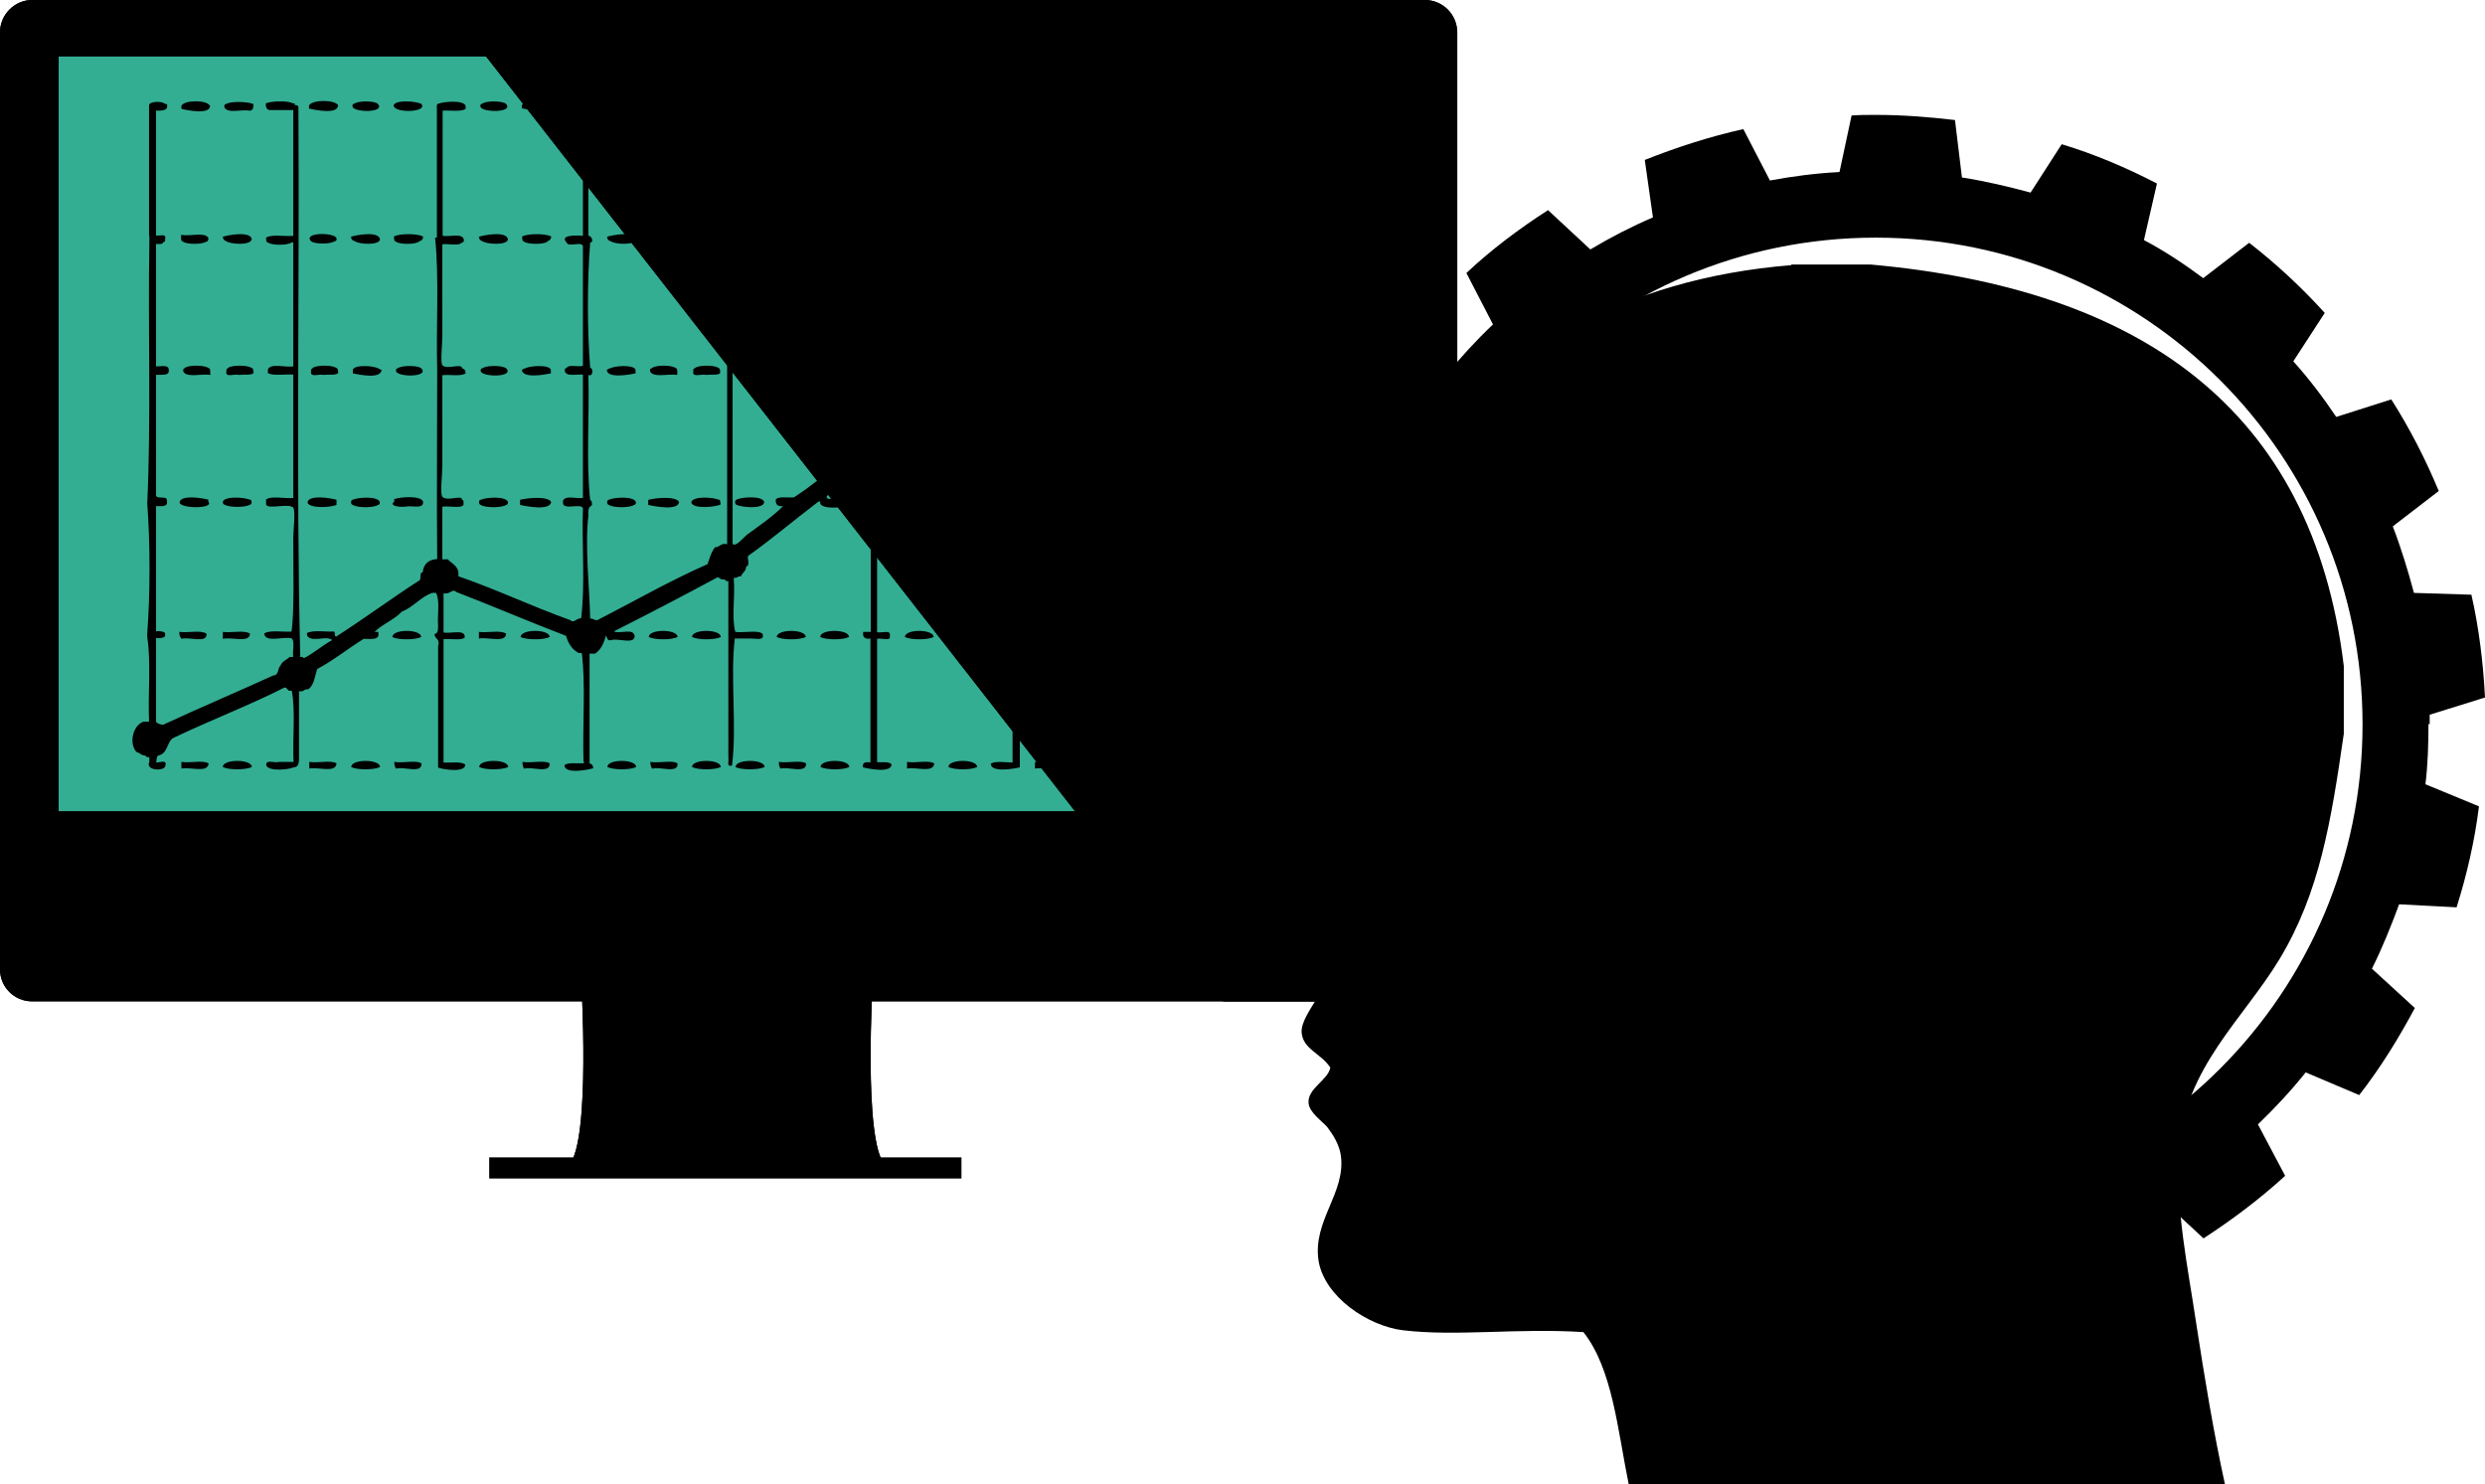 <svg xmlns="http://www.w3.org/2000/svg" width="821.9" height="491" viewBox="0 0 821.9 491"><path id="big-gear" d="M803.6 239.6v-3.2l18.3-5.7c-.6-11.6-2-23-4.5-34l-19-.6c-2-7.5-4.3-15-7-22l15.2-11.7c-4.4-10.6-9.6-20.7-15.7-30.3l-18.2 5.8c-4.3-6.4-9-12.6-14.2-18.4l10.4-16c-7.7-8.5-16-16.2-25-23.2L728.7 92c-6.3-4.7-12.8-9-19.6-12.6l4.3-18.7c-10-5.2-20.6-9.7-31.5-13l-10.3 16c-7.4-2-15-3.8-22.7-5l-2.3-19c-8.6-1-17.3-1.7-26.2-1.7-2.7 0-5.3 0-8 .2l-4 18.7c-7.8.4-15.5 1.4-23 2.8l-8.8-17c-11.2 2.5-22 6-32.6 10.2l2.7 19c-7 3-14 6.6-20.7 10.6l-14-13c-9.6 6.2-18.7 13-27 20.8l8.8 17c-5.6 5.3-10.8 11-15.7 17l-17.5-7.4c-7 9-13 18.6-18.5 28.7l14.2 13c-3.4 6.8-6.4 14-9 21.4l-19-1c-3.5 10.8-6 22-7.5 33.4l17.7 7.3c-.7 6.5-1 13.2-1 20v3.2l-18.3 5.5c.6 11.6 2 23 4.4 34l19 .7c2 7.6 4.3 15 7 22L434.3 317c4.4 10.5 9.7 20.6 15.8 30.2l18.2-5.8c4.3 6.4 9 12.6 14 18.4l-10.3 16c7.6 8.5 16 16.2 25 23.2l15.2-11.7c6.2 4.6 12.7 8.8 19.5 12.6l-4.3 18.5c10 5.2 20.6 9.7 31.6 13.2l10.2-16.3c7.4 2.2 15 4 22.7 5.2l2.2 19c8.6 1 17.4 1.7 26.3 1.7 2.6 0 5.3 0 8-.2l4-18.7c7.8-.4 15.5-1.4 23-3l8.7 17c11.3-2.4 22-5.8 32.6-10l-2.5-19c7-3.2 14-6.7 20.6-10.7l14 13c9.5-6.2 18.6-13 27-20.7l-9-17c5.7-5.5 11-11.2 15.8-17.2l17.7 7.5c7-9 13-18.7 18.4-28.8l-14.2-13c3.4-6.8 6.3-14 9-21.3l19 1c3.4-10.8 6-22 7.4-33.4l-17.7-7.3c.8-6.5 1-13.2 1-20zm-183 161c-89 0-161.2-72-161.2-161s72-161 161-161 161 72 161 161-72 161-161 161z" class="st17"><animateTransform attributeType="xml" attributeName="transform" type="rotate" from="0 620.714 239.464" to="-360 620.714 239.464" dur="24s" repeatCount="indefinite"/></path><g id="artwork"><path d="M188.2 385.3H184c1.6 1.3 3 1.2 4.2 0zM288.7 323.8h-96.5s3.3 53.7-4 61.5l45.5.7v.2h13.5v-.2l45.5-.7c-7.3-7.8-4-61.5-4-61.5z" class="st1"/><path d="M292.7 385.3c1 1.2 2.5 1.3 4.2 0h-4.3z" class="st1"/><linearGradient id="SVGID_1_" x1="186.1" x2="186.1" y1="386.2" y2="385.2" gradientUnits="userSpaceOnUse"><stop offset="0" stop-opacity=".6"/><stop offset=".1" stop-opacity=".5"/><stop offset="1" stop-opacity="0"/></linearGradient><path d="M188.2 385.3H184c1.6 1.3 3 1.2 4.2 0z" class="st3"/><linearGradient id="SVGID_2_" x1="240.4" x2="240.4" y1="386.2" y2="323.8" gradientUnits="userSpaceOnUse"><stop offset="0" stop-opacity=".6"/><stop offset=".1" stop-opacity=".5"/><stop offset="1" stop-opacity="0"/></linearGradient><path d="M288.7 323.8h-96.5s3.3 53.7-4 61.5l45.5.7v.2h13.5v-.2l45.5-.7c-7.3-7.8-4-61.5-4-61.5z" class="st4"/><linearGradient id="SVGID_3_" x1="294.8" x2="294.8" y1="386.2" y2="385.2" gradientUnits="userSpaceOnUse"><stop offset="0" stop-opacity=".6"/><stop offset=".1" stop-opacity=".5"/><stop offset="1" stop-opacity="0"/></linearGradient><path d="M292.7 385.3c1 1.2 2.5 1.3 4.2 0h-4.3z" class="st5"/><path d="M482 320.6c0 6-4.8 10.6-10.7 10.6H10.6c-5.8 0-10.6-4.7-10.6-10.6v-310C0 5 4.8 0 10.6 0h460.7c6 0 10.6 4.8 10.6 10.7v310z" class="gear-white"/><g><path fill="#000" d="M482 10.7C482 4.7 477 0 471.2 0H10.6C4.8 0 0 4.8 0 10.7v277h482v-277z"/><path d="M10.6 331.2h460.7c6 0 10.6-4.7 10.6-10.6v-33H0v33c0 6 4.8 10.6 10.6 10.6z" class="st13"/></g><path d="M20.3 19h442v249.7h-442z" class="st9"/><path d="M247.7 303.5c0 3.8-3 7-7 7-3.8 0-7-3.2-7-7s3.2-7 7-7c4 0 7 3.2 7 7z" class="st6"/><path d="M161.8 382.8H318v7H161.8z" class="st13"/><g id="_x39_fK19M.tif" class="st8"><path d="M18.8 18.7c146.4-1 297-1 443.2 0H18.8zM18.8 18.7h.6v249.6c-1.4-82-.2-166.6-.6-249.6zM117.3 34.4c1.2-1 6.5-1 7.7 0h-7.7zM159.6 34.4c1.2-1 6.5-1 7.8 0h-7.8zM230 34.4c1.2-1 6.5-1 7.8 0H230zM272.3 34.4c1.3-1 6.6-1 7.8 0h-7.7zM314.7 34.4c1.2-1 6.5-1 7.8 0h-7.8zM342.7 34.4c1.3-1 6.6-1 7.8 0h-7.8zM385 34.4c1.3-1 6.6-1 7.8 0H385zM427.4 34.4c0-1 4-1 4.2 0h-4.2zM49.3 35c1-1 3.5-.5 5.3-.6h.6c.6 2.3-1.4 2.3-3.6 2.2-1.8.6-1.4-1-2.3-1v-.7zM60 35c2-1 7.5-1 9.5 0 0 3-7.6 1.5-9.5 1v-1zM82.7 36.6c-2.7-.5-7.6 1-8.4-1 0-.8 0-1 .6-1.2 2.5.3 6.6-.8 8.3.5 0 .7-.3 1-.6 1.6zM89.2 36.6c0-.6-.5-.7-.6-1-.5-2.2 2.4-1 3.6-1.2H97c.5-.2.5.2.6.5 0 .7-.3 1-.6 1.6h-7.8zM102.3 35c2-1 7.6-1 9.6 0-.2 3-7.7 1.5-9.7 1v-1zM125 34.4c3 3-7.7 3-8.3 1 0-.6 0-1 .6-1h7.7zM130.4 35c2-1.2 6-.4 9-.6 3 3-9.3 3.4-9 .5zM145.3 34.4c3 .2 7-.6 9 .5v1c-1.7 1-5.3.4-7.8.6-.8 0-1.3-.3-1.8-.6 0-.8 0-1.6.6-1.6zM167.4 34.4c3 3-7.8 3-8.4 1 0-.6 0-1 .6-1h7.8zM172.7 35c2-1 7.5-1 9.6 0 0 3-7.6 1.5-9.6 1v-1zM193 36.6c-2-.3-5.6.8-6-1 0-.8.2-1 .6-1.2 2.6.3 6.8-.8 8.4.5 0 .7-.3 1-.6 1.6H193zM202 36.6c0-.6-.5-.7-.6-1-.6-2.2 2.3-1 3.5-1.2h4.7c2.5 3.2-5 2-7.7 2.2zM215 35c2-1 7.6-1 9.6 0 0 3-7.6 1.5-9.5 1v-1zM237.8 34.4c3 3-7.8 3-8.4 1 0-.6 0-1 .6-1h7.8zM243 35c2-1.2 6.2-.4 9-.6 2.6 3-4.4 2-7 2.2-1.4.3-1-1-2-1v-.7zM258 34.4c3 .2 7-.6 9 .5v1c-2 1-7.5 1-9.6 0v-1.6h.6zM280 34.4c3 3-7.6 3-8.2 1 0-.6 0-1 .5-1h7.8zM285.5 35c2-1 7.5-1 9.5 0 .4 2.3-2.8 1.4-4.8 1.6H288c-1.4.2-1.7-.4-2.5-.6v-1zM309.3 35c-.4 2.3-8.4 2.3-9.5.5 0-.7 0-1 .6-1 3 0 7-.7 9 .4zM322.5 34.4c3 3-7.8 3-8.4 1 0-.6.2-1 .7-1h7.8zM327.8 35c2-1 7.5-1 9.6 0v1c-.8.2-1.2.8-2.4.6-2.4-.2-5.7.5-7.2-.6v-1zM350.5 34.4c3 3-7.8 3-8.4 1 0-.6.3-1 .7-1h7.8zM356 35c1.8-1.2 6-.4 8.8-.6 2.5 3-4.5 2-7.2 2.2-1.3.3-.8-1-1.7-1v-.7zM370.8 34.4c3 .2 7-.6 9 .5v1c-2 1-7.6 1-9.6 0v-1.6h.6zM384.5 34.4h8.4c2.5 3.2-5 2-7.7 2.2 0-.8-.8-1-.5-2.2zM398.2 35c2-1 7.5-1 9.6 0-.2 3-7.6 1.5-9.6 1v-1zM422 35c-.2.4-.6.8-.5 1.6-3-.5-8 1-9-1 0-.8.2-1 .6-1.2 3 .2 7-.6 9 .5zM429.8 36.6c-2 .2-3.4-.2-3-2.2H432.2c.3 1.7-.5 2.5-2.4 2.2zM242.5 180h-1.8V42c.6-2.5-1.4-7.4 1.8-7.3v145z" class="st16"/><path d="M49.3 35.5c1 .2.5 1.7 2.3 1V78h-2.3V35.5zM144.7 36c.5.3 1 .6 1.8.6V78h-1.8V36zM337.4 36v42.6c-.8-.2-1.2-.8-2.4-.6V36.6c1.2.2 1.6-.4 2.4-.6zM193 36.6h1.8V78H193V36.6zM288 36.6h2.2V78H288V36.6z" class="st16"/><path d="M49.3 80.3V78h2.3c1.2.3 3.6-.8 3 1 0 .8 0 1-.6 1.3h-4.7zM60.6 80.3c-.8-.2-.5-1.5-.6-2.3 3 .5 8-1 9 1 0 .8-.2 1-.7 1.3h-7.7zM75 80.3c-.8-.3-1.3-.8-1.3-1.7 2-.5 9.4-2 9.6 1-1.8 1.2-5.7.4-8.4.7zM88.6 80.3c-.7 0-.5-1-.6-1.7 2-1.2 6-.3 9-.6.7.8.7 1.4 0 2.2h-8.4zM103 80.3c-3-3 7.7-3 8.3-1.2 0 .8 0 1-.6 1.3H103zM117.3 80.3c-.8-.3-1.3-.8-1.2-1.7 2-.5 9.5-2 9.6 1-1.8 1.2-5.6.4-8.3.7zM131 80.3c-.7 0-.5-1-.6-1.7 2-1 7.5-1 9.5 0 0 1-.5 1.4-1.3 1.7H131zM144.7 78.6V78h1.8c2.4.4 6.6-1 7 1 .2.8 0 1-.5 1.3h-8.3v-1.7zM159.6 80.3c-.7-.3-1.2-.8-1.2-1.7 2-.5 9.4-2 9.6 1-1.8 1.2-5.7.4-8.4.7zM173.3 80.3c-.7 0-.5-1-.6-1.7 2-1 7.5-1 9.6 0 0 1-.5 1.4-1.2 1.7h-7.7zM187.6 80.3c-2.4-2.5 3-2.5 5.4-2.3h1.8c1-.2 2 2 .6 2.2h-7.8zM202 80.3c-.8-.3-1.3-.8-1.2-1.7 2-.5 9.4-2 9.5 1-1.8 1.2-5.6.4-8.3.7zM215.7 80.3c-.7 0-.5-1-.6-1.7 2-1 7.6-1 9.6 0 0 1-.4 1.4-1.2 1.7h-7.7zM230 80.3c-3-3 7.7-3 8.3-1.2 0 .8 0 1-.6 1.3H230zM244.3 80.3h-.6c-.3-.5-.6-1-.6-1.7 2-.7 8.6-1.5 9.7.5 0 .8-.2 1-.6 1.3h-7.7zM258 80.3c-.7 0-.5-1-.6-1.7 2-1 7.6-1 9.6 0 0 1-.5 1.4-1.2 1.7H258zM272.3 80.3c-3-3 7.8-3 8.4-1.2 0 .8 0 1-.6 1.3h-7.7zM288 78h2.2c1.8.2 4.7-.6 4.8 1 0 .8 0 1-.6 1.3h-7.7c-.5-.2-.6-.6-1.2-.6-.2-1.5.8-1.8 2.4-1.7zM299.8 79.7v-1c2-.6 9.4-2 9.5 1-.5 0-.6.6-1.2.5-2.6-.2-6.4.6-8.2-.5zM314.7 80.3c-3-3 7.8-3 8.4-1.2 0 .8 0 1-.5 1.3h-7.8zM335 78c1.2-.2 1.6.4 2.4.6v1.7H329c-.7-.3-1.2-.8-1.2-1.7 1.5-1 4.8-.4 7.2-.6zM342 79.7v-1c2-.6 9.6-2 9.7 1-.5 0-.6.6-1.2.5-2.7-.2-6.6.6-8.4-.5zM357 80.3c-3-3 7.8-3 8.4-1.2 0 .8 0 1-.6 1.3H357zM371.4 80.3h-.6c-.3-.5-.7-1-.6-1.7 2-.7 8.5-1.5 9.5.5 0 .8 0 1-.6 1.3h-7.6zM385 78c3 .6 9-1.5 9 1.7-.5 0-.6.6-1.2.5-2.7-.2-6.5.6-8.3-.5 0-.8.3-1.2.6-1.7zM399.4 80.3c-3-3 7.8-3 8.4-1.2 0 .8-.2 1-.6 1.3h-7.8zM413.7 80.3h-.6c-.2-.5-.6-1 0-1.2-.2-2 3.4-.5 5-1 1.6 0 4-.5 4 1 .2.8 0 1-.5 1.3h-7.8zM60.6 80.3h7.7c-1.2 1-6.5 1-7.7 0zM88.6 80.3h7.8c-1.2 1-6.6 1-7.8 0z" class="st16"/><path d="M103 80.3h7.7c-1.2 1-6.5 1-7.8 0zM131 80.3h7.7c-1.2 1-6.5 1-7.7 0zM173.3 80.3h7.8c-1 1-6.4 1-7.7 0zM187.6 80.3h7.8c-1 12.5-1 29 0 41.4h-7.8c.7-1.3 3.8-.2 5.4-.6V81.5c-.4-1.7-5 .5-5.4-1.2zM215.7 80.3h7.7c-1.2 1-6.5 1-7.7 0zM230 80.3h7.8c-1.3 1-6.6 1-7.8 0zM244.3 80.3h7.8c-1.2 1-6.5 1-7.7 0zM258 80.3h7.8c-1.2 1-6.5 1-7.8 0zM272.3 80.3h7.8c-1 1-6.4 1-7.7 0zM286.7 80.3h7.7c-.2 1.2-3 .2-4.2.5V111c0 3.2-.8 8.4 0 9.6 1 1.3 3.8-.4 3.6 1H286c3-.2 2-6 2-11V81.3c-.2-.6-1-.5-1.3-.6v-.5zM314.7 80.3h7.8c-1.3 1-6.6 1-7.8 0zM329 80.3h8.4v66.6H335v-23c1 0 1.5-.5 1.8-1.2-1-2.2-5.7-.7-8.4-1 1-1.4 4.6-.3 6.6-.7V81.5c-.7-1.7-5.3.5-6-1.2zM357 80.3h7.8c-1.2 1-6.5 1-7.8 0zM371.4 80.3h7.7c-1 1-6.4 1-7.6 0zM399.4 80.3h7.8c-1.3 1-6.6 1-7.8 0zM413.7 80.3h7.8c-1.3 1-6.6 1-7.8 0zM61.2 121.7c1.2-1 6.5-1 7.7 0H61zM75.5 121.7c1.2-1 6.5-1 7.8 0h-7.8zM103.5 121.7c1.3-1 6.6-1 7.8 0h-7.8zM131.6 121.7c1.2-1 6.5-1 7.7 0h-7.7zM159.6 121.7c1.2-1 6.5-1 7.8 0h-7.8zM215.7 121.7c1.2-1 6.5-1 7.7 0h-7.7zM230 121.7c1.2-1 6.5-1 7.8 0H230zM258 121.7c1.3-1 6.6-1 7.8 0H258zM272.3 121.7c1-1 6.2-1 7.2 0h-7.2zM300.4 121.7c1-1 6-1 7 0h-7zM314 121.7c1.3-1 6.6-1 8 0h-8zM342 121.7c1.4-1 6.7-1 8 0h-8zM370.2 121.7c1.4-1.3 5.3-.2 7.7-.6v.7H370zM412.5 121.7c1.2-1 6.6-1 7.8 0h-7.8zM51.6 124c-1.3 0-2-.5-1.7-1.8 1-.8 4.7-.8 5.8 0 .4 2.3-2.3 1.6-4.2 1.7zM69 121.7c.8 0 .4 1.4.5 2.2-2.8-.6-8 1-9-1.2 0-.7.2-1 .7-1H69zM83.3 121.7c.7 0 .5 1 .6 1.7-1 .8-3.2.4-5 .5-1.3-.5-4.6 1-4-1.2-.2-.7 0-1 .5-1h7.8zM88.6 122.2c2-1 7.5-1 9.6 0 0 1-.5 1.5-1.2 1.7-2.7-.3-6.6.5-8.4-.7v-1zM111.3 121.7c.7 0 .5 1 .6 1.7-1 .8-3.2.4-5 .5-1.2-.5-4.5 1-4-1.2-.2-.7 0-1 .5-1h7.8zM116.7 122.2c1.7-1 5.6-.3 8.3-.5.5 0 .6.5 1.2.5 0 3-7.6 1.6-9.5 1.2v-1.2zM139.3 121.7c3 3-7.7 3-8.3 1 0-.6 0-1 .6-1h7.7zM153 121.7c.8.2 1.3.7 1.2 1.7-1.6 1-5.2.3-7.7.5-.8 0-1.3-.4-1.8-.6v-1.2c1.8-1 5.6-.3 8.3-.5zM167.4 121.7c3 3-7.8 3-8.4 1 0-.6 0-1 .6-1h7.8zM182.3 122.2v1.2c-2 .4-9.4 2-9.6-1.2.5 0 .6-.5 1.2-.5 2.6.2 6.5-.6 8.3.5z" class="st16"/><path d="M193 124c-2-.4-5.6.7-6-1.2 0-.7.2-1 .6-1h7.8c1-.3 1 3-.6 2H193zM210.3 122.2v1.2c-2 .4-9.4 2-9.5-1.2.4 0 .6-.5 1.2-.5 2.7.2 6.5-.6 8.3.5zM223.4 121.7c.8 0 .5 1.4.6 2.2-2.8-.6-8 1-9-1.2 0-.7.2-1 .7-1h7.7zM237.8 121.7c.6 0 .5 1 .5 1.7-.8.8-3 .4-4.7.5-1.4-.5-4.7 1-4.2-1.2 0-.7 0-1 .6-1h7.8zM243 122.2c2-1 5.7-.3 8.5-.5.5 0 .6.5 1.2.5-.2 3-7.6 1.6-9.6 1.2v-1.2zM265.8 121.7c.7 0 .5 1 .6 1.7-1 .8-3 .4-4.8.5-1.3-.5-4.6 1-4.2-1.2 0-.7.2-1 .6-1h7.8zM279.5 121.7c.7.2 1.2.7 1.2 1.7-2 .4-9.4 2-9.5-1.2.4 0 .5-.5 1-.5h7.3zM288 124c-1.5 0-2.4-.2-2.5-1.2 0-.7 0-1 .6-1h7.8c2 1.5-1.3 2.7-3.6 2H288zM307.5 121.7c.8.2 1.3.7 1.2 1.7-2 .4-9.4 2-9.5-1.2.5 0 .6-.5 1.2-.5h7zM322 121.7c2.8 3-8 3-8.5 1 0-.6 0-1 .6-1h8zM335 124c-2.6-.6-8 1.3-7.8-1.8.5 0 .6-.5 1.2-.5 2.7.4 7.5-1 8.4 1-.3.8-.8 1.2-1.8 1.2zM350 121.7c.7 0 .4 1.4.5 2.2-3-.6-8 1-9-1.2 0-.7.2-1 .6-1h8zM364.8 122.2v1.2c-2 .4-9.4 2-9.5-1.2.4 0 .6-.5 1.2-.5 2.7.2 6.5-.6 8.3.5zM397.6 122.2c1.8-1 5.6-.3 8.4-.5.4 0 .6.5 1.2.5-.2 3-7.6 1.6-9.6 1.2v-1.2zM420.3 121.7c.7 0 .5 1 .6 1.7-1 .8-3.2.4-5 .5-1.3-.5-4.5 1-4-1.2-.2-.7 0-1 .5-1h7.8zM429.8 124c-2-.2-4.5.5-4.2-1.8.5 0 .6-.5 1.2-.5h4.8c.2 1.4-.2 2.4-1.8 2.2zM283 147c-.2.7.8 2.8-.5 2.7.3-1-.7-3 .6-2.8zM335 158.6h2.4v7.3c-1.3-1.8-5.4 0-9-.7 1-1.3 4.6-.2 6.6-.5v-6.2zM54.6 165.3v1.7c-2.5-.6-4 1.2-5.3 0v-1.7c1.3-1 2.8.6 5.3 0zM153.6 167c-3.3-.8-8 1.5-9-.6.3-3.2 5 0 8.4-1 .7 0 .6 1 .6 1.6zM186.5 166c2.3-.7 7-1.4 9-.7.6 0 .4 1 .5 1.7-2.3.7-6.8 0-9.5-.6v-.5zM286 165.3c3-.4 6-.3 9 .6v.5c-3.2 1-6 .8-9.5.5 0-.8 0-1.6.6-1.7z" class="st16"/><path d="M337.4 166v.4c-1.4 1.7-5.8 0-9.6.6 0-.8 0-1.6.6-1.7 3.6.6 7.7-1 9 .6zM431.6 167.6c-1-.8-4 0-4.8-1.2 0-2 3.8-.5 4.8-1.6.8.7.8 2 0 2.8zM69 166c.4 2-3 .6-4.2 1-1.5-.3-4.4.7-4.8-.6-.6-2 2.3-.7 3.6-1H69v.5zM73.7 166c2-1.3 6-.4 9-.7.7.2.7 1.7 0 1.7h-8.4c-.6 0-.5-.7-.6-1zM88 167v-1.7c3 .3 7.4-.6 9.6.6-1.2 2.2-6.5.5-9.6 1zM111.3 167c-2.8-.4-7.2.7-9-.6-.5-2 2.4-.7 3.6-1h5.3v1.6zM116.7 165.3c3 .3 7-.6 9 .6 0 .5-.2 1-.7 1h-8.3c-.8 0-.8-1.7 0-1.7zM130.4 166v-.7c2.8.4 7-.7 9 .6.4 2-3 .6-4.2 1-1.5-.3-4.4.7-4.8-.6v-.5zM159 165.3c3 .3 7-.6 9 .6 0 .5-.2 1-.6 1H159c-.7 0-.8-1.7 0-1.7zM181.7 166c.5 2-2.8.6-4.2 1-1.4-.3-4.3.7-4.8-.6-.4-2 3-.7 4.2-1 1.3.3 4.2-.8 4.7.5zM201.4 165.3c3 .3 7-.6 9 .6 0 .5-.2 1-.7 1h-8.3c-.8 0-.8-1.7 0-1.7zM224 166c.5 2-2.8.6-4 1-1.6-.3-4.5.7-5-.6-.4-2 3-.7 4.3-1 1.4.3 4.3-.8 4.7.5zM228.8 166c2-1.3 6-.4 9-.7.6 0 .5 1 .5 1.7-3-.3-7.4.6-9.5-.6v-.5zM243.7 165.3c3 .3 7-.6 9 .6v.5c-2 1-6 .3-9 .5-.7 0-.8-1.7 0-1.7zM271.2 166c2-1.3 6-.4 9-.7.6 0 .4 1 .5 1.7-3-.3-7.4.6-9.5-.6v-.5zM308.7 166c.5 2-2.8.6-4 1-1.6-.3-4.5.7-5-.6-.4-2 3-.7 4.3-1 1.4.3 4.3-.8 4.7.5zM313.5 166c2-1.3 6-.4 9-.7.7.2.7 1.7 0 1.7-3-.2-7 .6-9-.6v-.5zM351 166c.6 2-2.7.6-4 1-1.5-.3-4.4.7-5-.6-.3-2 3-.7 4.3-1 1.4.3 4.3-.8 4.8.5zM356 166c1.8-1.3 6-.4 8.8-.7.8.2.8 1.7 0 1.7-3-.2-7 .6-9-.6v-.5zM370.2 167c0-.8 0-1.6.6-1.7 3 .3 7-.6 9 .6v.5c-2.2 1-6.5.2-9.6.5zM393.4 166c.4 2-3.2.5-4.7 1-1.8 0-4 .3-4.8-.6.8-2 7.6-1.3 9.4-.5zM398.2 166c2-1.3 6-.4 9-.7.7.2.7 1.7 0 1.7h-8.4c-.6 0-.5-.7-.6-1zM412.5 167c0-.8 0-1.6.6-1.7 3 .3 7-.6 9 .6v.5c-2 1-6.4.2-9.5.5z" class="st16"/><path d="M337.4 166.4v86.2c-.5.2-.6-.2-.6-.5H335v-40.8c1.2.2 1.8 0 1.8-1 .2-1.3-1-1.2-1.8-1.2v-41c-1-1.5-6.2.7-7.2-1 3.8-.6 8.2 1 9.6-.6zM74.3 167h8.4c-1.5 1-7 1-8.4 0zM116.7 167h8.3c-1.4 1-7 1-8.3 0zM159 167h8.4c-1.5 1-7 1-8.4 0zM201.4 167h8.3c-1.4 1-7 1-8.3 0zM398.8 167h8.4c-1.5 1-7 1-8.4 0zM240.7 191.6c-.7 0-1 0-1.2-.5h3v.6h-1.8z" class="st16"/><path d="M240.7 191.6h1.8c.4 5.6-.8 12.7.6 17.4v1.7c-1.7 12.8.7 29.6-1 42.5-2 .6-1-1.7-1.3-2.8v-4-53-1.8zM48.7 209.6c.7-.5 1.6-.8 3-.6 1.3-.2 2.2 0 3 .6v1c-.8.5-1.7.8-3 .6-1.4.2-2.3 0-3-.5v-1zM59.4 209c2.8.4 7-.7 9 .6.2 3.4-5.8 1-8.4 1.6-.5-.5-.6-1.2-.6-2.2zM73.7 209c2.8.4 7.2-.7 9 .6-.2 3.2-6 1-9 1.6V209zM96.4 211.2c-3-.6-8.8 1.6-9-1.6 2-1.2 6-.4 9-.6.7.8.7 1.4 0 2.2zM139.3 210.7c-2 1-7.5 1-9.5 0 0-2.7 9.6-2.7 9.5 0zM146.5 211.2c-1 0-2 0-2.4-.5v-1.2c1 0 1.2-.7 2.5-.5 2.5.5 7.3-1.3 7 1.7-1.3 1-4.6.3-7 .5zM158.4 209c2.8.4 7.2-.7 9 .6-.2 3.2-6 1-9 1.6V209zM181.7 210.7c-2 1-7.5 1-9.6 0 0-2.7 9.8-2.7 9.7 0zM224 210.7c-2 1-7.5 1-9.5 0 0-2.7 9.6-2.7 9.5 0zM238.3 210.7c-2 1-7.5 1-9.5 0 0-2.7 9.6-2.7 9.5 0z" class="st16"/><path d="M243 209c3 .4 7.3-.7 9 .6 1 2.4-2 1.5-3.5 1.6H243v-.5-1.7zM266.4 210.7c-2 1-7.5 1-9.6 0 0-2.7 9.7-2.7 9.6 0zM280.7 210.7c-2 1-7.5 1-9.5 0 0-2.7 9.6-2.7 9.5 0zM288 211.2c-2 .3-2.8-.5-2.5-2.2h4.6c1.4.4 4.7-1 4.2 1 .5 2.2-2.8.8-4.2 1.2H288zM308.7 210.7c-2 1-7.5 1-9.5 0 0-2.7 9.6-2.7 9.5 0zM323 210.7c-2 1-7.5 1-9.5 0 0-2.7 9.6-2.7 9.6 0zM335 211.2c-2.4-.4-6.6 1-7.2-1 .3-2.5 5-.6 7.2-1.2 1 0 2 0 1.8 1 0 1-.6 1.4-1.8 1.2zM351 209.6c.2 3-7.2 1.7-9 1-.7-2.6 2.6-1.3 4.3-1.6 1.7 0 4-.3 4.8.6zM365.4 210.7c-2 1-7.5 1-9.5 0-.2-2.7 9.5-2.7 9.4 0zM370.2 209c2.8.4 7-.7 9 .6.2 3.4-6 1-8.4 1.6-.5-.5-.7-1.2-.6-2.2zM385 209c2.7.4 6.8-.7 8.4.6 0 3-5.6 1-8.3 1.6-.5 0-.6-.4-1-.5 0-.8.2-1.3.5-1.7h.6zM407.8 210.7c-2 1-7.6 1-9.6 0 0-2.7 9.6-2.7 9.6 0zM421.5 210c.5 2.2-2.8.8-4.2 1.2-1.7 0-4 .3-4.8-.5-.5-3 7.2-1.7 9-1.2v.6zM429.8 211.2c-1-.2-3.6.8-3-1-.6-2 2-1 3-1.2h2.4v2.2h-2.4z" class="st16"/><path d="M288 211.2h2.2v41H288v-41zM429.8 211.2h2.4v41h-2.4v-41zM51.6 252c1.2.3 3.6-.7 3 1.2 0 2-6.8 1.8-5.3-1h2.3zM60 252c2.8.5 7-.6 9 .7-.2 3.2-6 1-9 1.6V252zM83.3 253.8c-2 1-7.6 1-9.6 0 0-2.7 9.6-2.7 9.6 0zM97 253.8c-1.7.8-8.2 1.3-9-.6-.4-2 2.8-.7 4.2-1H97c.2.7.7.8 0 1.6zM102.3 252c2.8.5 7.2-.6 9 .7-.2 3.2-6 1-9 1.6V252zM125.6 253.8c-2 1-7.5 1-9.5 0 0-2.7 9.7-2.7 9.6 0zM130.4 252c2.8.5 7-.6 9 .7.2 3.4-5.8 1-8.4 1.6-.5-.5-.7-1.2-.6-2.2zM144.7 253.8c-.4-1.5.2-2 1.8-1.7 2.4.3 5.7-.4 7 .7.2 3-7 1.7-8.8 1zM168 253.8c-2 1-7.6 1-9.6 0 0-2.7 9.6-2.7 9.6 0zM172.7 252c2.8.5 7.2-.6 9 .7.2 3.4-5.8 1-8.4 1.6-.4-.5-.6-1.2-.6-2.2zM194.8 252c.7.3 1.2.8 1.2 1.8-2 .5-9.4 2-9.5-1.2 1.2-1 4.3-.3 6.5-.5h1.8zM210.3 253.8c-2 1-7.5 1-9.5 0 0-2.7 9.6-2.7 9.5 0zM215 252c3 .5 7.2-.6 9 .7.3 3.4-5.7 1-8.3 1.6-.5-.5-.7-1.2-.6-2.2zM238.3 253.8c-2 1-7.5 1-9.5 0 0-2.7 9.6-2.7 9.5 0zM252.7 253.8c-2 1-7.6 1-9.6 0 0-2.7 9.7-2.7 9.7 0zM257.4 252c2.8.5 7.2-.6 9 .7.2 3.4-5.8 1-8.4 1.6-.4-.5-.6-1.2-.6-2.2zM280.7 253.8c-2 1-7.5 1-9.5 0 0-2.7 9.6-2.7 9.5 0z" class="st16"/><path d="M290.2 252c1.8.2 4-.2 4.8.7 0 3-7.6 1.6-9.5 1-.2-1.4.8-1.8 2.4-1.6h2.2zM299.8 252c2.8.5 7-.6 9 .7-.2 3.2-6 1-9 1.6V252zM323 253.8c-2 1-7.5 1-9.5 0 0-2.7 9.6-2.7 9.6 0zM337.4 252.6v1.2c-2 .5-9.5 2-9.6-1.2 1.5-1 4.8-.3 7.2-.5h1.8c0 .4 0 .8.6.6zM342 252c3 .5 7.3-.6 9 .7 0 3.2-6 1-9 1.6V252zM365.4 253.8c-2 1-7.5 1-9.5 0-.2-2.7 9.5-2.7 9.4 0zM379.7 253.8c-2 1-7.5 1-9.5 0 0-2.7 9.6-2.7 9.5 0zM385 252c2.7.5 6.8-.6 8.4.7 0 3.2-6 1-9 1.6v-.5-1.7h.7zM407.8 253.8c-2 1-7.6 1-9.6 0 0-2.7 9.6-2.7 9.6 0zM422 252.6c0 2-2.4 1.8-4.7 1.7-2 0-5.2.8-4.8-1.7 2-.8 7.5-.8 9.6 0zM432.2 252v2.3c-1.6-.5-5.6 1.2-5.4-1-.6-2 2-1 3-1.2h2.4zM49.3 35c0-1.7 4.6-1.6 5.3-.6-1.8 0-4.4-.4-5.3.5zM49.3 80.3H54c-.2.7-1.5.4-2.4.5V121c1.7.2 4-.4 4.2 1.2-1-.8-5-.8-6 0 0 1.3.5 1.8 1.8 1.7V164c.4 1.4 4-.3 3.6 1.7.4 2-1.7 1.6-3.6 1.6V209c-1.3-.2-2.2 0-3 .6 1-13 1-30 0-43 1.4-27.8.3-57.8.7-86.3zm0 85v1.7c1.3 1.2 2.8-.6 5.3 0v-1.7c-2.5.6-4-1-5.3 0zM48.7 210.7c.7.4 1.6.7 3 .5v27.5h-2.4c-.4-9.2.7-19.8-.6-28zM49.3 250.4c1 0 2.2.3 2.3-.5h.6c-.4.3-.6 1-.6 2h-2.3v-1.6zM96.4 228.6h2.4v20c0 2.3.5 5.2-1.8 5.2.7-.8.2-1 0-1.7-.4-7.6.7-16.7-.6-23.4zM146.5 196v13c-1.3-.2-1.6.4-2.4.6v1c.6.5 1.4.7 2.5.6v41c-1.6-.4-2.2 0-1.8 1.6v-40.3c.7-2.4-1.3-2.2-1.2-4 1.3 0 1.3-1.4 1.2-2.7-.3-3.5.7-8.2-.6-10.7h2.5zM271.2 166.4c2 1.2 6.4.3 9.5.6-1.8.8-8.6 1.4-9.5-.6zM270.6 166c.4-1.3 2-1.5 3-2.3-2 2.5 5.7 0 6.5 1.6-2.8.3-7-.6-8.8.6h-.6zM285.5 167c3.4.3 6.3.5 9.5-.6 0 1.8-3 1-4.8 1.2V209H288v-41.4h-2.5v-.6zM290.2 153.6v10.6c.6 1.5 5-.5 4.8 1.7-3-1-6-1-9-.7-.2-.8 1.6-.2 2-.5 1.3-2.3-1.2-8.4 0-11.2h2.2z" class="st16"/><path d="M385 128.4v35.8c1.7 1.8 8.3-1 9 1.7 0 3-6 1-9 1.6V209h-.5c-.3.4-.6 1-.6 1.7.4 0 .5.5 1 .5v41h-.5v1.6c-2 0-2-2-1.8-4v-4-117.4h2.4zm-1 38c.8 1 3 .5 4.7.6 1.5-.5 5 1 4.7-1-1.8-1-8.6-1.5-9.5.4zM390 120.6c2-1.7 4-3.5 5.8-5.6h.6c-1.7 2-3.7 4-6 5.6.2.8 1.8 0 1.8 1H390v-1zM396.4 115c3.3-3.6 7-7 10.8-10-3.4 3.5-7 6.8-10.8 10zM407.2 105c3.3-3.7 7-7 10.7-10.2-3.4 3.6-7 7-10.8 10zM418 94.8c3.2-3.6 6.8-7 10.6-10-3.3 3.5-7 7-10.7 10zM429.8 85.3c1.7.5 1.6-.8 3-.6-1.4 41.4 0 82.8-.6 124.3h-2.4v-41c-.3-1.2-3.8.4-3.6-1.5-.3-2 1.8-1.8 3.6-1.7v-41c1.6.3 2-.7 1.8-2h-4.8c.2-1 1.5-.6 2.4-.7 1.4-10.7.2-24 .6-35.7zm1.8 79.5c-1 1-5-.5-4.8 1.6 1 1 3.7.4 4.8 1.2.8-.8.8-2 0-2.8z" class="st16"/><path d="M432.2 73.5c6.2 0 6.3 10.6.6 11.2-1.4-.2-1.3 1-3 .6 0-.6-.7-.4-1.2-.6-3.8 3.2-7.4 6.5-10.7 10-4 3.2-7.5 6.6-10.8 10.2-4 3-7.4 6.4-10.8 10h-.6c-2.2 1.6-4.2 3.5-6 5.6v3.3c0 2-1.6 2.4-2.3 3.8-1 0-1.3.7-2.4.6h-2.3c-1 0-1-.5-1.8-.6-12.8 7.7-25 16-37.7 23.5-1.3 3-1.8 7-6 7.3H335c-3 0-3.5-2.7-5.4-4-11.5-.8-22.4-2.4-34-3.3-3-.3-2.6 2.4-5.4 2.3H286.6c-4.7 3-8.8 6.7-13.2 10-1 1-2.5 1-3 2.3-7.8 5.8-15 12-23.2 17.8-1.3 0-.3 2.4-.6 3.4 0 1.7-1.3 2-1.8 3.3-1.2 0-1.3.7-2.5.6h-3c-1.2.3-1.5-.3-2.3-.5l-34.6 18c-1 .2-1.5.8-2.4 1-.7 2.6-1.6 5-3.6 6.2h-5.4c-2-1.2-3.4-3-4.2-5.6-12.3-4.6-24-9.7-36.3-14.4-1.4-1.3-2 1-4.2.5H143c-4 1.6-6.3 4.7-10.2 6.3-2.5 2.7-6.4 4-9 6.7-1.8 0-2.3 1.6-3.6 2.2-5.2 3.3-9.8 7.2-15.5 10-.7 2.6-1 5.5-3 6.8-1.4-.2-1.2 1-3 .6h-2.3c-1.6.4-1.2-1-2.4-1-11.8 6-25 11-37 16.7-2 1.5-1.6 5-4.8 5.6H48c-1.4 0-1.8-1-3-1.3-2.5-3-1-9 2.5-10h4.1c.4.7 1.3 1 2.4 1 12-5.5 24.3-10.7 36.4-16.2 2 0 1.3-2.5 2.4-3.3.5-1.4 2-1.8 3-2.8H99.4c.7 0 1 0 1.2.5 3.4-2 6-4.4 9.5-6.2.6-.3 1.2-.5 1.3-1 9.3-6 18-12.6 27.4-18.6 1.3 0 1.3-1.4 1.2-2.8.2-2.7 1.8-4.2 4.7-4.5h3.6c1.6 1.4 4 2.2 3.6 5.5 12.7 4.4 24.2 10 36.8 14.6 1.3 1.3 1.8-.6 3.6-.5h3c1 0 1.3.7 2.4.6 12-6 23.7-12.8 36.4-18.4.7-2 1.2-4 2.4-5.6 1.8 0 2-1.5 4-1h2c1 1 3-1.5 4.7-3 3.7-2.7 8.6-6 12-9.4h.5c1-.5 2-1.3 2.4-2.3.5 0 .6-.2.6-.5 7-4.6 13-10.2 19.7-15 1.3 0 .3-2 .6-3 .3-2.5 2-3.6 4.3-4.4h3c4-.2 3 4.6 7.7 4 0 1 2 .2 3 .5h2.4c0 1 2 0 3 .4h2.3c0 1.2 2.2.3 3 .6h2.4c0 1.2 2.2.2 3 .5h2.5c0 1.3 2 .3 3 .6h2.3c0 1.3 2.2.4 3 .7 4.2.7 4.7-2 7.2-2.8h2.4c0 .5 1 .3 1.8.4 7-3.2 12-8 19-11.2 5.6-4.3 12-7.8 18-11.7 1.2-.4 2.2-1 1.7-2.8v-.6c-.5-1.6 1.6-1 1-2.7 2 .4 1.3-1.5 3-1 1.8-.2 4 .2 5-.7 7.3-6.4 14.4-13.2 21.4-20 6-4.8 10.7-10.5 16.7-15.2V78c.3-2.8 2.3-3.8 4.8-4.5h2.4zm-3 2.3c-1.8 0-2 1.4-2.4 2.8 2 .2 1.6-1.5 3-1.7h2.4c1.5 0 1.2 1.8 1.2 3.2-1.2 1-2.8 1.6-3 3.4.7 0 1.7 0 1.8-.6.4 0 .7 0 .6-.5 1.4-.7 2.4-1.8 2.4-4-.6-1-1-2.3-2.4-2.7 0-1-3.7-1-3.6 0zm-45.3 43c-2.5-.3-5 2-3.7 3.4.8-1.5 3-1.6 3.6-3.3zm1 6.2c-.7.6-1.7 1-2.3 1.7 1 0 2.2.2 2.4-.6 1.7 0 4-2 2.5-3.2-.6 1-1.4 1.7-2.4 2.2zm-97 20.7c1-.3 3.8.7 4-.5-.6-.8-3.7-2-4.7-.6-1.6-.3-3 2.3-1.8 2.8.6-.7 1.6-1 2.4-1.7zm47 3.4c-1 0-1.6.5-1.8 1.2 1.5 0 3 0 3.6-.5h.6c1-1.6-2.6-1.6-2.4-.6zm-46 3c1.4 0 2.3-.2 2.4-1.2-1.3-.2-2.2 0-2.4 1zm49 4.4c.7-.5 3.4-2 1.8-2.8-.6.7-1.6 1-2.4 1.7-1.3.3-4-.7-4.2.5.6.8 3.7 2 4.8.6zm-100.8 28c2-.3 3.2-1.4 4-2.8-2 0-3.8.8-4 2.8zm6 4.4c.8 0 2.8-2 1-2.8-.2.8-.8 1.4-1.7 1.7h-.6c-.2.8-1.4.7-2 1h-.5c-1 1.8 3 1.6 3 .7.4 0 .7 0 .6-.6zm-95.5-1.6c0-1-3.7-1-3.6 0-1.5-.4-3 2.3-1.7 2.8.2-1.2 1.6-1.2 2.4-1.7h2.4c.4 0 2.4 1.4 2.5 0-1-.2-1-1-1.8-1zm47 19.6c2-.5-1-.8-1.7-.6-2 .5 1 .7 1.8.6zm1.3 6.7c1.2-.2 1.2-1.5 1.8-2.3-2-.4-1.2 1.6-3 1H193c-1 .5-2.5-1.5-3 0 1 .7 1.8 1.5 3 1.8 1-.3 3 .7 3-.5zM94 222c1.8-.8 3.7-1.5 4.8-3-2.7 0-4.5.7-4.8 3zm7.7 1.5c-1.2 1.7-3.7 2-5.3 3.4 3.3.6 6.4-1.8 5.3-3.5zM49.3 247c-1.4-.4-2.4-1-2.4-2.7 0-2.4 3-2 3.4-4-5.3-1-6.7 8-1 8 .2 1.2 2.6 0 2.8-.7.8-.2 1.3-.7 1.2-1.7-.8 0-1.3.2-1.8.5-.8.2-1 .8-2.3.6z" class="st12"/><path d="M432.2 34.4v39h-2.4V36.7c2 .3 2.7-.5 2.4-2.2zM408.3 96.5c5-5.6 11-10 16.2-15.7.3-.8-.7-3 .6-2.8v3.4c-6 4.7-10.7 10.4-16.7 15zM397.6 106c4-2.8 6.8-6.7 10.7-9.5-7 7-14 13.6-21.4 20 3-3.7 7.4-6.6 10.6-10.5z" class="st16"/><path d="M392.8 80.3c-1.4 1.2-5.3.2-7.7.5V116c1.3 1 2.7-.8 3.7-1.6 2.6-2.3 5.6-6.3 9-8.4-3.3 4-7.6 6.8-10.8 10.6-1 1-3.2.5-5 .6 1.5-23.5.3-49.4.7-74 .4-3-1.2-8 1.8-8.8-.3 1 .4 1.4.6 2.2V78c-.2.5-.5 1-.5 1.7 1.8 1 5.6.3 8.3.5zM327.8 35c1-2 8.7-2 9.6 0-2-1-7.6-1-9.6 0zM285.5 35c1-2 8.6-2 9.5 0-2-1-7.5-1-9.5 0zM288 124h2.2v18.4h-3c1.4-5 .3-12.5.7-18.5zM259.2 167.6c-1.8.2-2.6-.5-2.4-2.3 1.2-1 4-.4 6-.5 0 .3 0 .6-.6.5-4.8-.6-6.5 1.2-2.4 2.3h-.6zM186.5 166.4c2.7.7 7.2 1.3 9.5.6-1.5.7-1 2.3-1.2 3.4-1.2 10 .4 24.3.6 34h-3c1.4-11 .2-24.3.6-36.3-1-1.5-6.4 1-6.5-1.6zM193 124h1.8c.4 13.5-.8 28.6.6 41.3-1.8-.7-6.6 0-9 .6.5-2 4.4-1 6.6-1.2v-41zM187.6 34.4c1.8-1 7.2-.8 9 0 .2 1.2-.2 2-1.2 2.2.3-.5.6-1 .6-1.7-1.6-1.4-5.8-.3-8.4-.6zM144.7 123.3c.5.3 1 .6 1.8.6v30c0 3-.8 9.4 0 10.2 1.6 1.8 6.7-.7 6.5 1-3.3 1.2-8-2-8.3 1.3 1 2 5.6-.3 9 .5-1.3 1.3-5 .2-7.2.6V185h-1.8c-.2-20.6 0-40 0-61.7zM145.3 34.4c1.7-.8 8.2-1.4 9 .5-2-1.2-6-.4-9-.6zM144.7 78.6v1.7h8.3c-1 1.2-4.5.2-6.5.5V111c0 2.7-.7 8.8 0 9.6 1.6 1.7 6.6-.7 6.5 1-2.7.3-6.5-.5-8.3.6-.4-14.4.7-30.2-.6-43.6h.7zM138.7 192.2c1-.3 0-2.7 1.2-2.8 0 1.4 0 2.7-1.3 2.8zM97.6 35c.7-.2 1 0 1.2.5.4 60.4-.8 122.4.6 182H97c-.4-2 .7-5.3-.6-6.3.7-.8.7-1.4 0-2.2 1-6 .6-21 .6-30.8 0-2.5 1-9 0-10-1.6-1.8-8.3.5-9-1.2 3-.5 8.4 1.2 9.6-1-2.2-1.3-6.5-.4-9.6-.7 1.8-1.3 6.2-.2 9-.5v-41c.7 0 1.2-.6 1.2-1.6-2-1-7.5-1-9.6 0 1-2.2 5.7-.6 8.4-1V80c.7-.8.7-1.4 0-2.2V36.6c.3-.5.6-1 .6-1.7zM89.2 36.6c-1 0-1.3-1-1.2-2.2 1.8-.8 7.3-1 9 0h-4.8c-1.2.3-4-1-3.6 1 0 .5.6.6.6 1.2zM60 35c1-2 8.6-2 9.5 0-2-1-7.5-1-9.5 0zM75 34.4c1.6-1 7-.8 9 0 0 1.2-.3 2-1.3 2.2.3-.5.6-1 .6-1.7-1.7-1.4-5.8-.3-8.4-.6zM102.3 35c1-2 8.7-2 9.6 0-2-1-7.6-1-9.7 0zM130.4 35c.7-2 7.3-1.4 9-.6-3 .2-7-.6-9 .5zM172.7 35c1-2 8.7-2 9.6 0-2-1-7.5-1-9.6 0zM202 36.6c-1 0-1.4-1-1.2-2.2 1.7-.8 7.2-1 9 0h-5c-1 .3-4-1-3.4 1 0 .5.6.6.6 1.2zM215 35c1-2 8.7-2 9.6 0-2-1-7.5-1-9.5 0zM243 35c1-2 7.4-1.4 9-.6-2.8.2-7-.6-9 .5zM258 34.4c1.7-.8 8.2-1.4 9 .5-2-1.2-6-.4-9-.6zM300.4 34.4c1.6-.8 8.2-1.4 9 .5-2-1.2-6-.4-9-.6zM356 35c.6-2 7-1.4 8.8-.6-3 .2-7-.6-9 .5zM370.8 34.4c1.6-.8 8-1.4 9 .5-2-1.2-6-.4-9-.6zM398.2 35c1-2 8.6-2 9.6 0-2-1-7.6-1-9.6 0zM413 34.4c1.8-.8 8.3-1.4 9 .5-2-1.2-6-.4-9-.6zM390 120.6c1.6-2 3.6-4 5.8-5.6-1.7 2-3.7 4-6 5.6zM120.2 211.2c1.3-.7 1.8-2 3.6-2.2h1.2c.7 3-2.4 2.2-4.8 2.2z" class="st16"/><path d="M262.2 165.3c-.5 1-1.3 1.8-2.4 2.3-4-1-2.4-3 2.4-2.3zM432.2 83c0 .7-1 .5-1.8.6.2-1.8 1.8-2.4 3-3.3v.5c-1 .5-1.8 1.3-2.4 2.3h1.2z" class="st16"/><path d="M432.2 83H431c.6-1 1.4-1.7 2.4-2.2.3.8-2.3 1.4-.6 1.7 0 .5-.2.5-.6.5zM75 80.3c2.6-.3 6.5.5 8.3-.6-.6 2-7 1.4-8.4.5zM117.3 80.3c2.7-.3 6.5.5 8.3-.6-.6 2-7 1.4-8.3.5zM159.6 80.3c2.7-.3 6.6.5 8.4-.6-.6 2-7 1.4-8.4.5zM202 80.3c2.7-.3 6.5.5 8.3-.6-.6 2-7 1.4-8.3.5zM299.8 79.7c1.8 1 5.6.3 8.3.5-1.3 1-7.6 1.4-8.2-.5zM342 79.7c2 1 5.8.3 8.5.5-1.5 1-7.8 1.4-8.4-.5zM380.3 122.2c-1.4-1.3 1.2-3.7 3.6-3.3-.6 1.6-3 1.7-3.7 3.2zM116.7 122.2c.6-1.8 6.8-1.3 8.3-.5-2.7.2-6.6-.6-8.3.5zM174 121.7c1.4-.8 7.7-1.3 8.3.5-1.8-1-5.7-.3-8.4-.5zM202 121.7c1.4-.8 7.7-1.3 8.3.5-1.8-1-5.6-.3-8.3-.5zM243 122.2c.7-1.8 7-1.3 8.5-.5-2.8.2-6.6-.6-8.4.5zM356.5 121.7c1.4-.8 7.7-1.3 8.3.5-1.8-1-5.6-.3-8.3-.5zM397.6 122.2c.6-1.8 7-1.3 8.4-.5-2.8.2-6.6-.6-8.4.5zM385 125c1-.5 2-1.2 2.5-2.2 1.6 1.2-.8 3.3-2.4 3.3v-1zM288 145.7c-1 .6-2 1-2.5 1.7-1.3-.5.2-3 1.8-2.8.4 0 .7.5.6 1z" class="st16"/><path d="M287.3 144.6c1-1.4 4-.2 4.7.6-.2 1.2-3 .2-4 .5 0-.6-.3-1-.7-1zM69 166c2 2.3-9 2.3-9.6.4 0-3 7.7-1.7 9.5-1h-5.4c-1.3.3-4.2-1-3.6 1 .4 1.3 3.3.3 4.8.6 1.3-.4 4.6 1 4-1zM73.7 166c.8-2 7.3-1.5 9-.7-3 .3-7-.6-9 .6zM111.3 167c-1.8.8-8.6 1.4-9.6-.6 0-3 7.7-1.7 9.6-1H106c-1.3.3-4.2-1-3.7 1 1.8 1.3 6.2.2 9 .6zM116.7 165.3c1.6-.8 8-1.3 9 .6-2-1.3-6-.4-9-.7zM130.4 166v.4c.4 1.3 3.3.3 4.8.6 1.3-.4 4.6 1 4-1-1.7-1.4-6-.3-8.8-.7 1.8-.7 8.6-1.3 9.5.6.3 2.5-3.3 1.3-5.4 1.6-2 .3-6.3 0-4.2-1.7zM159 165.3c1.7-.8 8.2-1.3 9 .6-2-1.3-6-.4-9-.7zM182.3 166c-.3 3-8 1.5-10.2 1v-1.7c2.3-.6 9-1.4 10.3.6zm-5.4-.7c-1.4.4-4.7-1-4.3 1 .5 1.4 3.4.4 4.8.7 1.4-.4 4.7 1 4.2-1-.5-1.4-3.4-.3-4.8-.7zM201.4 165.3c1.6-.8 8-1.3 9 .6-2-1.3-6-.4-9-.7zM224.6 166c-.2 3-8 1.5-10 1v-1.7c2-.6 8.8-1.4 10 .6zm-5.3-.7c-1.4.4-4.7-1-4.2 1 .5 1.4 3.4.4 5 .7 1.2-.4 4.5 1 4-1-.4-1.4-3.3-.3-4.7-.7zM228.8 166c.8-2 7.3-1.5 9-.7-3 .3-7-.6-9 .6zM228.8 166.4c2 1.2 6.5.3 9.5.6-1.8.8-8.6 1.4-9.5-.6zM243.7 167c3-.2 7 .6 9-.6-.8 2-7.3 1.4-9 .6zM243.7 165.3c1.7-.8 8.2-1.3 9 .6-2-1.3-6-.4-9-.7zM309.3 166c-.2 3-8 1.5-10 1v-1.7c2-.6 9-1.4 10 .6zm-5.3-.7c-1.4.4-4.7-1-4.2 1 .4 1.4 3.3.4 4.8.7 1.3-.4 4.6 1 4-1-.3-1.4-3.2-.3-4.6-.7zM313.5 166c.8-2 7.3-1.5 9-.7-3 .3-7-.6-9 .6zM313.5 166.4c2 1.2 6 .4 9 .6-1.7.8-8.2 1.4-9-.6zM351.7 166c-.3 3-8 1.5-10.2 1v-1.7c2.2-.6 9-1.4 10.2.6zm-5.4-.7c-1.3.4-4.6-1-4.2 1 .6 1.4 3.5.4 5 .7 1.3-.4 4.6 1 4-1-.4-1.4-3.3-.3-4.7-.7zM356 166c.6-2 7-1.5 8.8-.7-3 .3-7-.6-9 .6zM356 166.4c1.8 1.2 6 .4 8.8.6-1.7.8-8.2 1.4-9-.6zM370.2 167c3-.3 7.4.6 9.5-.6-1 2-7.7 1.4-9.5.6zM370.8 165.3c1.6-.8 8-1.3 9 .6-2-1.3-6-.4-9-.7zM398.2 166c.8-2 7.3-1.5 9-.7-3 .3-7-.6-9 .6zM412.5 167c3-.3 7.4.6 9.6-.6-1 2-7.6 1.4-9.5.6zM413 165.3c1.8-.8 8.3-1.3 9 .6-2-1.3-6-.4-9-.7zM241.3 181.6c-1 1.4-2 2.5-4 2.8 0-2 1.8-2.7 4-2.8zM144 187.2c0-1 3.8-1 3.7 0-1.5 0-.7.4-.6 1h-2.3c0-.6 0-1-.6-1zM242.5 187.7c1-.3 1.5-1 1.8-1.7 1.7.8-.3 2.7-1.2 2.8-.5 0-.3-.6-.5-1zM242.5 189.4c0 1-4 1-3-.6h.6c.2 1 1.6.6 2.5.6zM194.8 212.3c1.8.5 1-1.5 3-1-.6.7-.6 2-1.8 2.2-1 .2-1-.5-1.2-1.2zM49.3 248.2c-5.6 0-4.2-8.8 1-8-.2 2.2-3.4 1.7-3.4 4 0 1.7 1 2.4 2.3 3v1zM51.6 246.5c.5-.3 1-.6 1.8-.6 0 1-.4 1.4-1.2 1.6-.4 0-.7-.5-.6-1zM432.8 75.8c1.4.4 1.8 1.7 2.4 2.8 0 2-1 3.2-2.4 4-1.7-.4 1-1 .6-1.8v-.6c0-1.4.3-3.2-1.2-3.3 0-.5 0-1.2.6-1.2zM429.8 77c-1.4 0-1 1.8-3 1.6.4-1.4.6-3 2.4-2.8.6 0 .5.7.6 1z" class="st16"/><path fill="#33ae93" d="M19.4 18.7H462v249.6H19.4V18.7zm30 59.3v2.2c-.5 28.6.6 58.6-.7 86.3 1 13 1 30 0 43v1.2c1.3 8.2.2 18.8.6 28h-1.8c-3.4 1-5 7-2.4 10 1.2.3 1.6 1.2 3 1.2.2.3.6.5 1.3.4v1.7c-1.5 3 5.3 3.2 5.3 1.2.6-2-1.8-1-3-1 0-1 .2-2 .6-2.3 3.2-.6 2.8-4.2 4.8-5.7 12-5.8 25.2-10.8 37-16.8 1.2 0 .8 1.5 2.4 1 1.3 6.8.2 16 .6 23.6h-4.8c-1.4.5-4.6-1-4.2 1.2.8 2 7.3 1.4 9 .6 2.3 0 1.7-3 1.8-5v-20.2c1.7.4 1.5-.8 3-.6 2-1.3 2.2-4.2 3-6.7 5.6-3 10.2-6.8 15.4-10 2.4 0 5.5.6 4.8-2.3h-1.2c2.6-2.6 6.5-4 9-6.7 4-1.6 6-4.7 10-6.2h1.3c1.4 2.6.4 7.3.7 10.8 0 1.3 0 2.7-1.2 2.8 0 1.7 2 1.5 1.2 4v40.2c1.7.6 9 1.8 9-1-1.5-1.2-4.8-.5-7.2-.7v-40.8c2.4-.2 5.7.5 7-.5.3-3-4.5-1.2-7-1.7v-13c2.2.6 2.8-1.7 4.2-.4 12.2 4.7 24 9.8 36.3 14.5.8 2.6 2 4.5 4.2 5.7h1.2c1.4 11 .2 24.4.6 36.4-2.2.3-5.3-.4-6.5.7 0 3 7.5 1.6 9.5 1 0-1-.5-1.4-1.2-1.6v-36.3h1.8c2-1.3 3-3.6 3.6-6 .6.4.2 2 1.8 1.5 2.4-.7 8 1.7 7.7-1.6-1-1.7-6 .5-7-1.2 11.5-5.8 23-11.8 34.5-18 .8.3 1 1 2.3.7.2.5.5.7 1.2.6V250.5c.3 1-.8 3.3 1.2 2.7 1.7-13-.7-29.7 1-42.5v.5h5.5c1.6 0 4.4.8 3.6-1.6-1.7-1.3-6-.2-9-.6-1.3-4.7 0-11.8-.5-17.4v-.5c1.2.2 1.3-.6 2.4-.5.4-1.2 1.7-1.6 1.7-3.3 1.3 0 .3-2.4.6-3.4 8-5.7 15.4-12 23.3-18h.6v.7c1 2 7.7 1.3 9.5.5 0-.6 0-1.6-.6-1.7-.7-1.7-8.4 1-6.5-1.6 4.4-3.4 8.5-7 13.2-10h1.2c-1.2 2.7 1.3 8.8 0 11-.4.4-2.2-.2-2 .6-.6 0-.6 1-.5 1.7v.6h2.4V209h-2.5c-.3 1.7.5 2.5 2.4 2.2v41c-1.7-.3-2.7 0-2.5 1.6 2 .5 9.4 2 9.5-1-1-1-3-.6-4.8-.7v-40.8c1.4-.4 4.7 1 4.2-1 .5-2.2-2.8-.8-4.2-1.2v-41.4c1.8-.2 4.7.6 4.8-1v-.7c.2-2.3-4.2-.3-4.8-1.8v-10.6c2.8 0 2.5-2.6 5.4-2.3 11.6 1 22.5 2.5 34 3.4 2 1.2 2.3 3.8 5.4 4v6c-2 .4-5.6-.7-6.6.6-.7 0-.6 1-.6 1.7 1 1.7 6.2-.5 7.2 1v41c-2.2.6-7-1.3-7.2 1 .6 2.2 4.8.8 7.2 1.2v41c-2.4 0-5.7-.6-7.2.4 0 3 7.6 1.7 9.6 1.2v-1.2-86.2-.5-7.4c4-.4 4.6-4.2 6-7.3 12.7-7.5 24.8-15.8 37.5-23.5.7 0 .7.7 1.7.6V250c-.2 2 0 3.7 1.8 3.8v.5c3-.6 8.8 1.6 9-1.7-1.7-1.2-5.8 0-8.4-.5v-40.8c2.8-.6 8.4 1.5 8.4-1.7-1.6-1.2-5.7 0-8.3-.5v-41.4c3-.7 9 1.5 9-1.7-.7-2.7-7.3 0-9-1.8v-35.8c1.2 0 1.4-.6 2.5-.6.7-1.4 2.3-1.8 2.4-4 2 .3 3.3 0 2.8-2h-.6c0-1-1.6-.4-1.7-1.2 2.2-1.7 4.2-3.5 6-5.6 3.7-3.2 7.3-6.5 10.7-10 3.8-3.2 7.4-6.6 10.7-10.2 3.7-3 7.3-6.5 10.6-10 .5 0 1.2 0 1.2.5-.4 11.7.8 25-.6 35.8-1 .2-2.2 0-2.4.7-.6 0-.7.4-1.2.5-.3 2.3 2.3 1.6 4.2 1.7v40.8c-1.8 0-4-.4-3.6 1.6-.2 2 3.3.4 3.6 1.7v41c-1 .2-3.6-.8-3 1-.6 2 2 1 3 1.2v41c-1 0-3.6-1-3 1-.2 2.3 3.8.6 5.4 1v-2-41-2.2c.5-41.5-.8-83 .6-124.3 5.7-.6 5.5-11-.6-11.2v-39h-.6c0-1-4-1-4.2 0h-.6c-.4 2 1 2.3 3 2v37c-2.5.7-4.5 1.7-4.8 4.5-1.2 0-.2 2-.5 2.8-5 5.6-11 10-16.2 15.7-4 2.8-6.8 6.7-10.7 9.5-3.3 2-6.3 6-9 8.4-1 .8-2.3 2.6-3.5 1.7V81c2.5-.3 6.4.7 7.8-.6.6 0 .7-.4 1.2-.5 0-3.2-6-1-9-1.7V36.6c3-.2 10.3 1 7.8-2.2-1.2-1-6.5-1-7.7 0h-.5c-3 .7-1.4 5.8-1.8 9-.4 24.3.8 50.3-.6 73.8-1.7-.4-1 1.5-3 1 .6 1.8-1.5 1.2-1 3-2.5.3-6.4-.8-7.8.5-.5 0-.7.4-.6 1 0 2.5 5.5 0 6.5 1.8-6 4-12.2 7.4-17.8 11.7-7 3.2-12 8-19 11.2-.7 0-1.7 0-1.8-.5V80v-1.6V36v-1c-1-2-8.7-2-9.6 0v1c1.5 1 4.8.4 7.2.6V78c-2.4.2-5.7-.5-7.2.6 0 1 .5 1.4 1.2 1.6.7 1.7 5.3-.5 6 1.2V121c-2 .5-5.6-.6-6.6.7-.6 0-.7.4-1.2.5 0 3 5.2 1.2 7.8 1.7v23c-2.6.7-3 3.4-7.2 2.7 0-1.3-2-.3-3-.6h-2.4c.2-1-2-.2-3-.5h-2.3c.2-1.2-2-.2-3-.5h-2.3c0-1.2-2-.3-3-.6h-2.4c0-1.2-2-.2-3-.5H301c0-1.4-2-.4-3-.7-4.8.7-3.6-4-7.8-4V124c2.3.5 5.7-.7 3.6-2.3.2-1.5-2.6.2-3.6-1.2-.8-1 0-6.3 0-9.5V80.8c1.3-.3 4 .7 4.2-.6.5 0 .7-.4.6-1 0-1.8-3-1-4.8-1.2V36.6c2-.2 5.2.7 4.8-1.7-1-2-8.6-2-9.5 0v1c.8.2 1 .8 2.4.6V78c-1.7 0-2.7.2-2.5 1.7.6 0 .7.4 1.2.5v.6c.4 0 1 0 1.2.6v29c0 5 1 11-2 11.3-.4 0-.6.4-.5 1 0 1 1 1.4 2.4 1.2-.5 6 .6 13.3-.7 18.4-2.2.8-4 2-4.2 4.5-1.2-.2-.2 1.8-.5 2.7-6.7 5-12.7 10.5-19.7 15-2 .2-4.8-.4-6 .6-.2 1.8.6 2.5 2.4 2.3-3.3 3.4-8.2 6.7-12 9.5-1.7 1.5-3.6 4-4.7 3V35c-3.2-.2-1.2 4.7-1.8 7.2V180c-2.2-.5-2.3 1-4 1-1.3 1.6-1.8 3.7-2.5 5.6-12.7 5.6-24.3 12.3-36.4 18.5-1 .2-1.3-.6-2.4-.5-.2-9.8-1.8-24-.6-34 0-1.2-.3-2.8 1.2-3.5 0-.6 0-1.6-.6-1.7-1.4-12.7-.2-27.8-.6-41.4 1.7.8 1.6-2.5.6-2.3-1-12.5-1-29 0-41.5 1.4 0 .4-2.4-.6-2.2V36.6h.6c1 0 1.4-1 1.2-2.2-1.8-.8-7.2-1-9 0-.4 0-.7.4-.6 1 .4 2 4 1 6 1.2V78c-2.4-.2-7.8-.3-5.4 2.2.5 1.7 5-.5 5.4 1.2V121c-1.6.5-4.7-.6-5.4.7-.4 0-.7.4-.6 1 .4 2 4 1 6 1.2v40.8c-2.2.3-6-1-6.6 1v.7c.2 2.4 5.6 0 6.6 1.6-.4 12 .8 25.5-.6 36.5-1.8 0-2.3 1.8-3.6.6-12.6-4.5-24-10-37-14.5.4-3.3-2-4-3.5-5.6h-1.8v-17.4c2.2-.4 6 .7 7-.6 0-.6.2-1.6-.5-1.7.2-1.8-5 .7-6.5-1-.8-1 0-7.2 0-10.2v-30c2.5-.3 6 .5 7.7-.6 0-1-.4-1.5-1.2-1.7 0-1.8-5 .6-6.5-1-.7-1 0-7 0-9.7V80.8c2-.3 5.5.7 6.5-.6.5 0 .7-.4.6-1-.5-2.2-4.7-.8-7-1.2V36.6c2.4-.2 6 .5 7.6-.6v-1c-.7-2-7.3-1.4-9-.7-.6 0-.6 1-.5 1.7v42.6h-.6c1.4 13.4.3 29.2.7 43.6v1c0 21.7-.2 41.2 0 61.7-3 .2-4.5 1.7-4.8 4.4-1.3 0-.2 2.5-1.3 2.8-9.3 6-18 12.5-27.4 18.5-.7 0-.7-1-.6-1.7-3 .2-7-.6-9 .5-.2 3.6 7 .4 8.4 2.3-3.4 1.8-6 4.3-9.4 6-.2-.3-.5-.5-1.2-.4-1.4-59.5-.2-121.5-.6-182-.2-.4-.5-.6-1.2-.5 0-.4 0-.8-.6-.6-1.7-1-7.2-.8-9 0 0 1.2.2 2 1.2 2.2H97V78c-3 .3-7-.6-9 .6 0 .6 0 1.6.6 1.6 1.2 1 6.6 1 7.8 0h.6v41c-2.7.4-7.5-1.2-8.4 1v1.2c1.8 1 5.6.3 8.4.5v40.8c-2.8.3-7.2-.8-9 .5v1.7c.7 1.7 7.4-.6 9 1 .8 1 0 7.7 0 10.2 0 10 .4 24.8-.6 30.8-3 .2-7-.6-9 .6.2 3.2 6 1 9 1.6 1.3 1 .2 4.3.6 6.2h-1.2c-1 1-2.5 1.4-3 2.8-1 .8-.5 3.3-2.4 3.3-12 5.5-24.4 10.7-36.4 16.3-1 0-2-.4-2.4-1V211c1.4.2 2.3 0 3-.5v-1.2c-.7-.4-1.6-.7-3-.5v-41.4c2 0 4 .3 3.6-1.7.3-2-3.2-.4-3.6-1.8V124c2-.2 4.6.5 4.2-1.8 0-1.6-2.5-1-4.2-1V80.7c1 0 2.2.2 2.4-.6.5 0 .7-.4.6-1 .6-2-1.8-1-3-1.2V36.6c2.2 0 4.2 0 3.6-2.2h-.6c-.7-1-5.4-1-5.3.5v43zm20-43c-.8-2-8.5-2-9.4 0v1c2 .5 9.4 2 9.5-1zm5.5-.6c-.6 0-.8.4-.7 1 .8 2.3 5.7.7 8.4 1.2 1 0 1.3-1 1.2-2.2-2-.8-7.4-1-9 0zm37 .5c-1-2-8.7-2-9.7 0v1c2 .5 9.5 2 9.6-1zm5.3-.6c-.5 0-.7.4-.6 1 .6 2 11.2 2 8.3-1-1.2-1-6.5-1-7.7 0zm22 0c-1.6-.8-8.2-1.4-9 .5-.2 2.8 12 2.4 9-.6zm20.3 0c-.5 0-.7.4-.6 1 .6 2 11.3 2 8.4-1-1.3-1-6.6-1-7.8 0zm22.7.5c-1-2-8.7-2-9.6 0v1c2 .5 9.5 2 9.6-1zm27.4-.6c-1.7-1-7.2-.8-9 0 0 1.2.2 2 1.3 2.2 2.7-.2 10.2 1 7.7-2.2zm15 .5c-1-2-8.7-2-9.6 0v1c2 .5 9.5 2 9.6-1zm5.3-.6c-.5 0-.7.4-.6 1 .6 2 11.3 2 8.4-1-1.3-1-6.6-1-7.8 0zm22 0c-1.6-.8-8-1.4-9 .5v.5c1 0 .6 1.4 2 1 2.6 0 9.6 1 7-2zm6 0h-.6V36c2 1 7.6 1 9.6 0v-1c-.8-2-7.3-1.4-9-.6zm14.3 0c-.4 0-.6.4-.6 1 .7 2 11.3 2 8.4-1-1-1-6.4-1-7.7 0zm28 0c-.4 0-.6.4-.5 1 1 2 9 2 9.5-.5-.7-2-7.3-1.4-9-.6zm14.4 0c-.5 0-.7.4-.6 1 .7 2 11.4 2 8.5-1-1.3-1-6.6-1-7.8 0zm28 0c-.4 0-.7.4-.6 1 .7 2 11.4 2 8.5-1-1.2-1-6.5-1-7.8 0zm22 0c-1.6-.8-8-1.4-8.8.5v.5c.8 0 .3 1.4 1.6 1 2.7 0 9.7 1 7.2-2zm6 0h-.5V36c2 1 7.5 1 9.5 0v-1c-.8-2-7.3-1.4-9-.6zm37 .5c-1-2-8.6-2-9.5 0v1c2 .5 9.4 2 9.6-1zm5.4-.6c-.3 0-.6.4-.5 1 1 2.3 6 .7 9 1.2 0-.8.3-1.2.6-1.7-.7-2-7.2-1.4-9-.6zm-344.7 46c.5-.3.7-.6.6-1.3-1-2-6-.5-9-1 0 .8-.2 2 .6 2.2 1.2 1 6.5 1 7.7 0zm15-.7c-.2-3-7.6-1.6-9.6-1 0 .8.5 1.3 1.2 1.5 1.4 1 7.7 1.4 8.3-.5zm27.4.5c.5 0 .7-.4.6-1-.6-2-11.3-2-8.4 1 1.2 1 6.5 1 7.7 0zm15-.5c-.2-3-7.7-1.6-9.6-1 0 .8.5 1.3 1.3 1.5 1.4 1 7.7 1.4 8.3-.5zm13 .5c.8-.2 1.3-.7 1.2-1.6-2-1-7.6-1-9.6 0 0 .6 0 1.6.6 1.7 1.2 1 6.5 1 7.7 0zm29.3-.5c-.2-3-7.6-1.6-9.6-1 0 .8.5 1.3 1.2 1.5 1.5 1 7.8 1.4 8.4-.5zm13 .5c.8-.2 1.3-.7 1.3-1.6-2-1-7.5-1-9.6 0 0 .6 0 1.6.6 1.7 1.3 1 6.6 1 7.8 0zm29.3-.5c0-3-7.6-1.6-9.5-1 0 .8.4 1.3 1.2 1.5 1.4 1 7.7 1.4 8.3-.5zm13 .5c1-.2 1.4-.7 1.3-1.6-2-1-7.5-1-9.5 0 .2.6 0 1.6.7 1.7 1.2 1 6.5 1 7.7 0zm14.4 0c.5 0 .7-.4.6-1-.6-2-11.2-2-8.3 1 1.2 1 6.5 1 7.8 0zm14.4 0c.5 0 .8-.4.7-1-1-2-7.6-1.3-9.6-.6 0 .7.4 1.2.7 1.7h.6c1.2 1 6.5 1 7.8 0zm13.8 0c.7-.2 1.2-.7 1.2-1.6-2-1-7.5-1-9.6 0 0 .6 0 1.6.6 1.7 1.3 1 6.6 1 7.8 0zm14.3 0c.6 0 .8-.4.7-1-.6-2-11.3-2-8.4 1 1.3 1 6.6 1 7.8 0zm28 0c.7 0 .8-.4 1.3-.5 0-3-7.6-1.6-9.5-1v1c.6 2 7 1.4 8.3.5zm14.5 0c.4 0 .6-.4.5-1-.6-2-11.2-2-8.3 1 1.2 1 6.5 1 7.8 0zm28 0c.6 0 .7-.4 1.2-.5 0-3-7.6-1.6-9.6-1v1c.7 2 7 1.4 8.5.5zm14.3 0c.5 0 .7-.4.6-1-.6-2-11.3-2-8.3 1 1.3 1 6.6 1 7.8 0zm14.3 0c.6 0 .8-.4.7-1-1-2-7.6-1.3-9.5-.6 0 .7.3 1.2.6 1.7h.6c1.2 1 6.5 1 7.7 0zm28.2 0c.4 0 .6-.4.6-1-.6-2-11.3-2-8.4 1 1.2 1 6.5 1 7.8 0zm14.3 0c.4 0 .7-.4.6-1 0-1.7-2.4-1-4-1.2-1.6.5-5.2-1-5 1-.6.2-.2.8 0 1.3h.7c1.2 1 6.5 1 7.8 0zM61.2 121.8c-.5 0-.7.4-.6 1 1 2.3 6 .7 9 1.2-.2-1 .2-2.2-.7-2.3-1.3-1-6.6-1-7.8 0zm14.3 0c-.5 0-.7.4-.6 1-.6 2.2 2.7.8 4 1.2 1.8-.2 4 .2 5-.6-.2-.7 0-1.6-.7-1.7-1.3-1-6.6-1-7.8 0zm28 0c-.4 0-.7.4-.6 1-.5 2.2 2.8.8 4 1.2 1.8-.2 4 .2 5-.6-.2-.7 0-1.6-.7-1.7-1.2-1-6.5-1-7.8 0zm21.5 0c-1.5-.8-7.7-1.3-8.3.5v1.2c2 .4 9.4 2 9.5-1.2-.6 0-.7-.4-1.2-.5zm6.6 0c-.5 0-.7.4-.6 1 .6 2 11.2 2 8.3-1-1.2-1-6.5-1-7.7 0zm28 0c-.5 0-.7.4-.6 1 .6 2 11.3 2 8.4-1-1.3-1-6.6-1-7.8 0zm14.3 0c-.7 0-.8.4-1.3.5.2 3 7.6 1.6 9.6 1.2v-1.2c-.6-1.8-7-1.3-8.4-.5zm28 0c-.6 0-.7.4-1.2.5 0 3 7.6 1.6 9.5 1.2v-1.2c-.6-1.8-7-1.3-8.3-.5zm13.7 0c-.5 0-.7.4-.6 1 1 2.3 6.2.7 9 1.2 0-1 .2-2.2-.6-2.3-1.2-1-6.5-1-7.7 0zm14.3 0c-.5 0-.7.4-.6 1-.5 2.2 2.8.8 4.2 1.2 1.7-.2 4 .2 4.7-.6 0-.7 0-1.6-.6-1.7-1.2-1-6.5-1-7.7 0zm21.5 0c-1.5-.8-7.8-1.3-8.4.5v1.2c2 .4 9.5 2 9.7-1.2-.6 0-.7-.4-1.2-.5zm6.5 0c-.4 0-.7.4-.6 1-.4 2.2 3 .8 4.2 1.2 1.7-.2 4 .2 4.8-.6 0-.7 0-1.6-.6-1.7-1.2-1-6.5-1-7.8 0zm14.3 0c-.6 0-.7.4-1 .5 0 3 7.4 1.6 9.4 1.2 0-1-.5-1.5-1.2-1.7-1-1-6-1-7.2 0zm28 0c-.5 0-.6.4-1 .5 0 3 7.5 1.6 9.4 1.2 0-1-.4-1.5-1.2-1.7-1-1-6-1-7 0zm13.8 0c-.4 0-.6.4-.5 1 .6 2 11.3 2 8.4-1-1.4-1-6.7-1-8 0zm28 0c-.3 0-.6.4-.5 1 1 2.3 6 .7 9 1.2 0-1 .2-2.2-.6-2.3-1.3-1-6.6-1-8 0zm14.5 0c-.6 0-.8.4-1.2.5 0 3 7.6 1.6 9.5 1.2v-1.2c-.6-1.8-7-1.3-8.3-.5zm49.5 0c-1.5-.8-7.8-1.3-8.4.5v1.2c2 .4 9.4 2 9.6-1.2-.6 0-.8-.4-1.2-.5zm6.5 0c-.4 0-.7.4-.6 1-.6 2.2 2.7.8 4 1.2 1.8-.2 4 .2 5-.6-.2-.7 0-1.6-.7-1.7-1.2-1-6.6-1-7.8 0zM69 165.3c-2-.6-9.6-1.8-9.6 1 .7 2 11.6 2 9.5-.4v-.7zm13.7 0c-1.7-.8-8.2-1.3-9 .6 0 .3 0 1 .6 1 1.4 1 7 1 8.4 0 .7 0 .7-1.5 0-1.7zm28.6 0c-2-.6-9.5-1.8-9.6 1 1 2 7.8 1.5 9.6.7v-1.7zm5.4 0c-.8 0-.8 1.6 0 1.7 1.4 1 7 1 8.3 0 .5 0 .7-.5.6-1-.8-2-7.3-1.5-9-.7zm13.7 0v.6c-2 1.5 2.2 2 4.2 1.6 2-.3 5.7 1 5.3-1.7-1-2-7.8-1.4-9.6-.7zm28.6 0c-.8 0-.7 1.6 0 1.7 1.4 1 7 1 8.4 0 .4 0 .7-.5.6-1-.8-2-7.3-1.5-9-.7zm13 0v1.7c2.2.5 10 2 10.3-1-1.2-2-8-1.3-10.2-.7zm29.4 0c-.8 0-.8 1.6 0 1.7 1.4 1 7 1 8.3 0 .5 0 .7-.5.6-1-.8-2-7.3-1.5-9-.7zm13 0v1.7c2.2.5 10 2 10.2-1-1.2-2-8-1.3-10-.7zm23.3 0c-1.6-.8-8-1.3-9 .6v.5c1 2 7.8 1.3 9.6.5 0-.6 0-1.6-.6-1.7zm6 0c-.8 0-.7 1.6 0 1.7 1.7.8 8.2 1.4 9-.6v-.5c-.8-2-7.3-1.5-9-.7zm55.5 0v1.7c2 .5 10 2 10-1-1-2-8-1.3-10-.7zm23.3 0c-1.7-.8-8.2-1.3-9 .6v.5c.8 2 7.3 1.3 9 .5.7 0 .7-1.5 0-1.7zm19 0v1.7c2 .5 10 2 10.2-1-1.2-2-8-1.3-10.2-.7zm23.3 0c-1.7-.8-8.2-1.3-9 .6v.5c.8 2 7.3 1.3 9 .5.8 0 .8-1.5 0-1.7zm6 0c-.7 0-.7 1-.6 1.7 1.8.8 8.6 1.4 9.5-.6v-.5c-.8-2-7.3-1.5-9-.7zm36.4 0c-1.7-.8-8.2-1.3-9 .6 0 .3 0 1 .6 1 1.4 1 7 1 8.4 0 .7 0 .7-1.5 0-1.7zm6 0c-.8 0-.7 1-.7 1.7 2 .8 8.6 1.4 9.6-.6v-.5c-.7-2-7.2-1.5-9-.7zM60 211.3c2.6-.8 8.6 1.7 8.3-1.7-1.8-1.3-6-.2-9-.6 0 1 .2 1.7.7 2.2zm13.7 0c3-.7 8.8 1.5 9-1.7-1.8-1.3-6.2-.2-9-.6v2.2zm56-.6c2 1 7.6 1 9.6 0 0-2.7-9.6-2.7-9.5 0zm28.7.5c3-.6 8.8 1.6 9-1.6-1.8-1.3-6.2-.2-9-.6v2.2zm13.7-.5c2.2 1 7.7 1 9.7 0 0-2.7-9.6-2.7-9.6 0zm42.5 0c2 1 7.5 1 9.5 0 0-2.7-9.6-2.7-9.5 0zm14.3 0c2 1 7.5 1 9.5 0 0-2.7-9.6-2.7-9.5 0zm28 0c2 1 7.6 1 9.6 0 0-2.7-9.6-2.7-9.6 0zm14.4 0c2 1 7.5 1 9.5 0 0-2.7-9.6-2.7-9.5 0zm28 0c2 1 7.5 1 9.5 0 0-2.7-9.6-2.7-9.5 0zm14.3 0c2 1 7.5 1 9.5 0 0-2.7-9.6-2.7-9.5 0zm32.8-1.7c-1.7.3-5-1-4.2 1.7 1.8.6 9.2 1.8 9-1.2-.8-.8-3-.4-4.7-.5zm9.6 1.7c2 1 7.4 1 9.4 0 0-2.7-9.6-2.7-9.5 0zm14.8.5c2.5-.7 8.6 1.8 8.3-1.6-1.7-1.3-6-.2-8.8-.6 0 1 0 1.7.6 2.2zm27.4-.5c2 1 7.5 1 9.6 0 0-2.7-9.7-2.7-9.6 0zm23.3-1c-1.8-.7-9.5-2-9 1 1 .8 3 .5 4.8.5 1.4-.4 4.6 1 4.2-1v-.6zM60 254.2c3-.6 8.8 1.6 9-1.7-2-1.2-6.2 0-9-.5v2.3zm13.7-.5c2 1 7.5 1 9.6 0 0-2.7-9.7-2.7-9.6 0zm28.6.5c3-.6 8.8 1.6 9-1.7-1.8-1.2-6.2 0-9-.5v2.3zm13.8-.5c2 1 7.6 1 9.6 0 0-2.7-9.6-2.7-9.5 0zm15 .5c2.6-.7 8.6 1.8 8.3-1.7-1.8-1.2-6 0-9-.5 0 1 .2 1.8.7 2.3zm27.4-.5c2 1 7.5 1 9.6 0 0-2.7-9.7-2.7-9.6 0zm15 .5c2.5-.7 8.5 1.8 8.3-1.7-1.8-1.2-6.2 0-9-.5 0 1 .2 1.8.6 2.3zm27.4-.5c2 1 7.5 1 9.5 0 0-2.7-9.6-2.7-9.5 0zm15 .5c2.5-.7 8.5 1.8 8.2-1.7-1.8-1.2-6 0-9-.5 0 1 .2 1.8.7 2.3zm13-.5c2 1 7.5 1 9.5 0 0-2.7-9.6-2.7-9.5 0zm14.3 0c2 1 7.6 1 9.7 0 0-2.7-9.7-2.7-9.6 0zm15 .5c2.6-.7 8.6 1.8 8.4-1.7-1.8-1.2-6.2 0-9-.5 0 1 .2 1.8.6 2.3zm13.2-.5c2 1 7.5 1 9.5 0 0-2.7-9.6-2.7-9.5 0zm28.6.5c3-.6 8.8 1.6 9-1.7-2-1.2-6.2 0-9-.5v2.3zm13.7-.5c2 1 7.5 1 9.5 0 0-2.7-9.6-2.7-9.5 0zm28.6.5c3-.6 9 1.6 9-1.7-1.7-1.2-6 0-9-.5v2.3zm14-.5c2 1 7.4 1 9.4 0 0-2.7-9.6-2.7-9.5 0zm14.2 0c2 1 7.5 1 9.5 0 0-2.7-9.6-2.7-9.5 0zm28 0c2 1 7.5 1 9.6 0 0-2.7-9.7-2.7-9.6 0zm14.3-1.2c-.4 2.5 2.8 1.6 4.8 1.7 2.3 0 4.7.4 4.8-1.7-2-.8-7.4-.8-9.5 0z" class="st15"/><path d="M378 121.7c.4 2-.6 2.4-2 2.8-1-1.7-6.3.7-6.4-1.7 0-.7 0-1 .6-1h7.7zM298 146.3c1 .3 3-.7 3 .6-1-.4-3 .5-3-.7zM303.4 147c.8.2 3-.8 3 .4-1-.3-3 .7-3-.5zM308.7 147.4c1 .3 3-.6 3 .6-1-.3-3 .6-3-.6zM314 148c1 .3 3.2-.7 3 .5-.8-.3-3 .7-3-.5zM319.5 148.5c.8.3 3-.6 3 .6-1-.2-3 .8-3-.5zM335 149c-.2-1 3.3-1 2.4.7h-.6c0-.7-1-.6-1.8-.6zM324.8 149c1 .4 3-.6 3 .7-.8-.3-3 .6-3-.6z" class="st16"/><path d="M336.8 149.7c-.7.6-2 .6-3.6.5.3-.7.8-1 1.8-1 .8 0 1.7-.2 1.8.5zM291.4 150.8c0 1-1 1.3-2.4 1 .2-1 1-1.2 2.4-1zM246.7 187.2c.3-1-.7-3.3.6-3.4-.3 1 .7 3.3-.6 3.4zM147.7 187.2c.8.2 1 1 1.8 1 0 1.5-2 .2-2.4 0 0-.6-.8-1 .7-1zM242.5 187.7c.2.5 0 1 .6 1 .2.6 0 .7-.5.7-1 0-2.3.3-2.4-.6.6-.4 1.8-.3 2-1h.5zM144.7 188.3c-.8.5-2.2.5-2.4 1.7-1.2-.5.2-3.2 1.8-2.8.6 0 .8.4.7 1zM193 206.2c.7-.2 3.7 0 1.8.6-.7 0-3.7 0-1.8-.6zM200.2 209.6c1-.3 1.5-1 2.4-1.2 1 1.7 6-.5 7 1.2.5 3.3-5.2 1-7.6 1.6-1.6.4-1.2-1-1.8-1.6zM110 211.8c-1.4-2-8.5 1.3-8.3-2.3 2-1 6-.3 9-.5 0 .8 0 1.6.6 1.7 0 .6-.7.8-1.2 1zM96.4 227c1.6-1.4 4-1.8 5.3-3.5 1 1.7-2 4-5.3 3.4zM48 250h3.6c0 .7-1.4.4-2.3.4-.7 0-1 0-1.2-.5zM337.4 155.3c.8-.6 1.8-1 2.4-1.7 1.6.8-1 2.3-1.8 2.8-.6 0-.5-.7-.6-1z" class="st16"/><path d="M338 156.4c-1 1.4-4.2.2-4.8-.6.2-1.2 3-.2 4.2-.5 0 .4 0 1 .6 1zM193 214c-1.2-.3-2-1-3-1.7.5-1.6 2 .4 3 0v1.7zM98.8 219c-1 1.5-3 2.2-4.8 3 .3-2.3 2-3 4.8-3zM429.2 75.8c0-1 3.7-1 3.6 0-.6 0-.5.7-.6 1h-2.4c0-.3 0-1-.6-1zM385 126c0 1-1.4.6-2.3.7.6-.7 1.6-1 2.4-1.7v1zM194.8 212.3c0 .7.2 1.4 1.2 1.2 0 1.2-2 .2-3 .5v-1.7h1.8zM194.8 215.7V252H193c-.4-12 .8-25.3-.6-36.3h2.4zM49.3 247c1.2.3 1.5-.3 2.3-.5 0 .6.2 1 .6 1-.2.8-2.6 2-3 .7v-1zM390 121.7H392.7c.5 2-1 2.4-3 2.2v-2.3z" class="st16"/></g><g class="st2"><path d="M481 320.6v-310C481 5 476 0 470.2 0h-324l258.4 331.2h65.6c6 0 10.6-4.7 10.6-10.6z" class="st10"/><path d="M481 320.6v-310C481 5 476 0 470.2 0h-324l258.4 331.2h65.6c6 0 10.6-4.7 10.6-10.6z" class="st14"/></g><g id="XorXqL.tif"><path fill="#000" d= "M592.5 87.5h26.3c88.3 8 146 47 156.4 132.8v22.4c-4.2 29-8 52.6-21.3 74.6-12 19.8-31.3 36-33.2 62.7-1.3 19.7 3 39.5 5.7 57.8 2.8 18.2 5.7 35.8 9.5 53.2H538.7c-3.7-18.2-5.4-38.3-15-50.4-21.8-1.4-41.8 1.5-59.6-.6-11.6-1.4-26-11-28-23-2-13.3 9-22.3 7.4-34.7-.5-3.7-2.6-7-4.5-9.5-1.5-1.8-6-4.8-6.2-8-.4-4.8 6.5-7.6 7.2-11.7-3.2-4.8-9-6-9.5-11.6-.4-6.7 11.7-16.4 9.5-25.8-1.2-5.3-9-4.4-14.5-6.2-7-2.2-13.4-7-16.3-12.3v-5.5c12.7-28.2 35.7-46.2 51-71.8-8-19.7 2-46.4 10.7-62.2 22.5-41.2 66.3-65.5 121.5-70z" class="st7"/></g></g><g id="gears"><path d="M710.2 187.2v-.4-.7c0-2.6-.4-5-1.2-7.6v-.4l7.2-5.6-2.5-4.7-8.7 3c0-.2-.2-.3-.3-.5-1.8-2.2-4-4-6.3-5.6l-.3-.2 2-9c-1.5-.8-3.2-1.4-5-2l-4.7 7.8h-.4c-1.8-.4-3.5-.6-5.3-.6-1 0-2.2 0-3.3.2h-.4l-4.2-8c-1.8.4-3.5 1-5 1.6l1.2 9-.4.2c-2.5 1.4-4.7 3.2-6.6 5.2l-.3.3-8.5-3.3c-1 1.4-2 3-2.8 4.5l6.8 6c0 .2 0 .3-.2.5-1 2.5-1.6 5.3-1.7 8.2v.3l-8.7 2.8c0 2 .3 3.7.7 5.4l9 .3.2.4c1 2.8 2.3 5.3 4 7.5l.2.4-4.8 7.6c1 1.3 2.4 2.5 3.8 3.6l7.2-5.7.4.3c2.3 1.4 5 2.5 7.8 3 0 .2.2.2.4.2l1.2 9c1.3.2 2.6.3 4 .3h1.3l2-9h.4c3-.4 5.6-1.3 8-2.6.2 0 .3 0 .4-.2l6.8 6.2c1.5-1 3-2 4.2-3.3l-4.3-8c0-.2.2-.3.3-.4 1.8-2 3.4-4.5 4.5-7v-.5l9.3.3c.5-1.6.8-3.4 1-5.2l-8.4-3.4zm-25.6 18.3c-10.4 0-19-8.5-19-19s8.6-19 19-19c10.5 0 19 8.6 19 19s-8.5 19-19 19z" class="gear-green"><animateTransform attributeType="xml" attributeName="transform" type="rotate" from="0 685.214 186.464" to="-360 685.214 186.464" dur="6s" repeatCount="indefinite"/></path><path d="M736.6 187.6v-1-1.3c0-5.4-.7-10.6-2.2-15.4 0-.4-.2-.7-.3-1l14.7-11.3c-1.4-3.3-3-6.5-5-9.5L726 154l-.4-.7c-3.6-4.5-7.8-8.3-12.7-11.4l-.8-.6 4-18c-3.2-1.7-6.6-3-10-4l-9.8 15.6c-.3 0-.5 0-.8-.2-3.4-.7-7-1-10.4-1-2.3 0-4.5 0-6.7.4h-.8L669 118c-3.4.8-6.8 2-10.2 3.3l2.7 18.2-.8.5c-5 2.7-9.6 6.2-13.4 10.4l-.6.7-17-7c-2.2 3-4 6-5.8 9.2l13.6 12.3c0 .3-.2.5-.3.8-2 5.2-3.3 10.8-3.6 16.6v.8l-17.6 5.6c.3 3.6.8 7.2 1.6 10.7l18.4.7c0 .3.2.5.3.8 1.8 5.5 4.5 10.6 8 15l.5.8-10 15.5c2.6 2.7 5.3 5 8 7.3l14.6-11.3c.3 0 .5.3.8.4 4.8 3 10 5.3 15.8 6.6h.8l2.5 18.4c2.6.3 5.2.5 8 .5h2.8l3.8-18c.3-.2.6-.2 1-.3 5.7-.8 11-2.6 16-5.2.4 0 .6-.3 1-.4l13.5 12.5c3-2 6-4 8.5-6.6L723 220c.3 0 .5-.3.7-.5 3.8-4.3 6.8-9 9-14.4l.4-.7 18.6.7c1-3.4 1.7-7 2.2-10.5l-17.2-7zm-51.6 37c-21.2 0-38.3-17.2-38.3-38.4 0-21 17-38.3 38.3-38.3 21 0 38.3 17 38.3 38.2 0 21.2-17.2 38.3-38.3 38.3z" class="gear-orange"><animateTransform attributeType="xml" attributeName="transform" type="rotate" from="0 685.214 186.464" to="-360 685.214 186.464" dur="6s" repeatCount="indefinite"/></path><path d="M617.4 166.4v-.6-1c0-4-.6-7.7-1.7-11.3 0-.2 0-.4-.2-.6l10.6-8.2c-1-2.4-2-4.8-3.5-7l-12.7 4.2c-.2 0-.3-.3-.4-.5-2.6-3.2-5.7-6-9.2-8.2-.2 0-.3-.3-.5-.4l3-13c-2.5-1.3-5-2.3-7.4-3l-7 11.3h-.7c-2.4-.6-5-1-7.5-1-1.5 0-3 .2-4.7.4h-.6l-6.2-11.8c-2.6.6-5 1.4-7.4 2.4l2 13.2-.6.3c-3.6 2-7 4.4-9.7 7.5-.2 0-.3.3-.4.4l-12.4-5.2c-1.7 2-3 4.3-4.3 6.7l10 9-.2.5c-1.5 3.7-2.4 7.8-2.6 12v.6l-13 4c.3 2.7.6 5.3 1.2 7.8l13.3.5.2.5c1.4 4 3.3 7.6 5.8 11l.4.4-7.3 11c1.8 2 3.8 3.8 5.8 5.4L560 196l.6.5c3.4 2 7.3 3.7 11.4 4.6l.6.2 1.8 13.3c2 .2 3.8.3 5.8.3h2l2.7-13 .6-.2c4-.6 8-2 11.7-3.8l.6-.3 9.7 9c2.2-1.4 4.3-3 6.2-4.8l-6.4-11.8c0-.2.3-.4.4-.5 2.7-3 5-6.6 6.6-10.5 0-.2 0-.4.2-.6l13.4.6c.7-2.5 1.3-5 1.6-7.6l-12.4-5zM580 193c-15.3 0-27.7-12.3-27.7-27.6s12.4-27.7 27.7-27.7c15.3 0 27.7 12.4 27.7 27.7 0 15.3-12.4 27.7-27.7 27.7z" class="gear-orange"><animateTransform attributeType="xml" attributeName="transform" type="rotate" from="0 580.214 165.464" to="360 580.214 165.464" dur="6s" repeatCount="indefinite"/></path><path d="M766.2 227.3v-.2-.3c0-1.5-.3-3-.7-4.4v-.2l4-3c-.4-1-.8-2-1.4-2.7l-4.8 1.6c0-.2 0-.2-.2-.3-1-1.3-2.2-2.4-3.5-3.2h-.2l1-5.2c-.8-.5-1.7-1-2.7-1.2l-2.8 4.5h-.2l-3-.3H750l-.2.2-2.4-4.6c-1 .2-2 .5-3 1l.8 5h-.2c-1.4 1-2.7 2-3.8 3v.3l-5-2-1.5 2.7 3.8 3.4v.3c-.7 1.5-1 3-1 4.7v.3l-5 1.5c0 1 .2 2 .4 3l5.2.2v.2c.5 1.6 1.2 3 2.2 4.3v.2l-2.6 4.3c.7.8 1.4 1.5 2.2 2l4-3h.3c1.4.8 3 1.5 4.5 1.8h.3l.7 5.2h3l1-5h.3c1.6-.2 3.2-.7 4.6-1.5h.2l3.8 3.4c1-.6 1.7-1.3 2.4-2l-2.5-4.5s.2 0 .2-.2c1-1.2 2-2.6 2.6-4 0 0 0-.2.2-.3l5 .2c.4-1 .6-2 .8-3l-4.8-2zm-14.6 10.4c-6 0-10.7-4.8-10.7-10.8 0-6 4.7-10.8 10.6-10.8s10.8 4.8 10.8 10.7c0 6-4.8 10.7-10.8 10.7z" class="gear-green"><animateTransform attributeType="xml" attributeName="transform" type="rotate" from="0 752.018 227.125" to="360 752.018 227.125" dur="6s" repeatCount="indefinite"/></path><path d="M649 120v-.2-.4c0-1.6-.2-3.2-.7-4.7v-.2l4.4-3.5c-.5-1-1-2-1.6-2.8L646 110c0-.2 0-.2-.2-.3-1-1.4-2.3-2.5-3.8-3.5h-.2l1.2-5.6c-1-.5-2-1-3-1.2l-3 4.8h-.2c-1-.3-2-.4-3.2-.4h-2s-.2 0-.3.2l-2.5-5-3 1 .7 5.5-.2.2c-1.5.8-3 2-4 3 0 .2-.2.3-.3.3l-5-2c-.8.8-1.4 1.7-2 2.7l4.3 3.7v.2c-.7 1.6-1 3.3-1.2 5v.3l-5.3 1.6c0 1 .2 2.2.4 3.3h5.5v.3c.7 1.7 1.5 3.2 2.5 4.6h.2l-3 4.8c.7.8 1.5 1.5 2.4 2.2l4.4-3.5s.2 0 .2.2c1.5 1 3 1.5 4.8 2h.3l.7 5.5 2.4.2h1l1-5.5c0-.2.2-.2.3-.2 1.7-.2 3.4-.8 5-1.6l4.3 3.7 2.5-2-2.6-5v-.3c1.2-1.2 2-2.7 2.8-4.3v-.3l5.7.4c.3-1 .6-2 .7-3.2l-5.2-2zm-15.7 11.3c-6.4 0-11.6-5.2-11.6-11.6 0-6.4 5.2-11.6 11.6-11.6s11.6 5.3 11.6 11.7c0 6.4-5.3 11.6-11.7 11.6z" class="gear-white"><animateTransform attributeType="xml" attributeName="transform" type="rotate" from="0 633.013 119.794" to="360 633.013 119.794" dur="6s" repeatCount="indefinite"/></path><path d="M627.8 232v-.4-.5c0-1.7-.2-3.5-.7-5.2v-.3l5-4c-.5-1-1-2.2-1.7-3.2l-6 2c-.2 0-.2-.2-.3-.2-1.2-1.5-2.7-2.8-4.4-4h-.2l1.4-6.3c-1.2-.6-2.3-1-3.5-1.4l-3.4 5.4h-.4c-1-.3-2.3-.4-3.6-.4h-2.3c0 .2-.2.2-.3.2l-3-5.7c-1.2.3-2.4.7-3.5 1.2l.8 6.3h-.3c-1.7 1-3.3 2.3-4.6 3.8-.2 0-.3.2-.3.3l-6-2.4c-.7.8-1.3 2-2 3l4.8 4.3v.3c-.8 1.8-1.2 3.7-1.3 5.7v.3l-6 2c0 1.2 0 2.5.4 3.7l6.4.2v.3c.7 2 1.7 3.6 3 5.2v.2l-3.4 5.4c1 1 1.8 1.8 2.8 2.5l5-3.8h.3c1.6 1.2 3.5 2 5.4 2.4h.4l1 6.4h3.6l1.3-6.2h.3c2-.3 4-1 5.6-1.8 0 0 .2 0 .3-.2l4.7 4.4 3-2.3-3-5.8.2-.2c1.3-1.5 2.3-3.2 3-5l.2-.3 6.4.3c.4-1.2.6-2.4.8-3.7l-6-2.4zM610 244.6c-7.4 0-13.3-6-13.3-13.2 0-7.4 6-13.3 13.3-13.3 7.3 0 13.2 6 13.2 13.3 0 7.3-6 13.2-13.3 13.2z" class="gear-green"><animateTransform attributeType="xml" attributeName="transform" type="rotate" from="0 609.991 231.017" to="360 609.991 231.017" dur="6s" repeatCount="indefinite"/></path><path d="M742 274v-.4-.7c0-2.6-.2-5-1-7v-.5l6.6-5.2c-.6-1.5-1.4-3-2.3-4.3l-8 2.6s0-.2-.2-.3c-1.5-2-3.5-3.8-5.7-5.2h-.3l1.8-8.3-4.6-2-4.4 7.3h-.4c-1.5-.4-3-.6-4.7-.6-1 0-2 0-3 .2h-.4l-4-7.4-4.6 1.5 1.2 8.4-.5.2c-2.3 1.3-4.3 3-6 4.8-.2 0-.3.2-.3.3l-7.8-3.2c-1 1.4-2 2.8-2.6 4.3l6.2 5.6v.2c-1 2.4-1.6 5-1.7 7.6v.4l-8 2.6c0 1.6.3 3.3.6 4.8l8.3.3v.3c1 2.5 2.2 4.8 3.8 6.8 0 .2.2.3.3.4l-4.5 7c1 1.3 2.3 2.4 3.6 3.4l6.6-5h.4c2.2 1.4 4.6 2.4 7.2 3h.4l1 8.4 3.7.2h1.3l1.7-8.3h.4c2.7-.3 5.2-1 7.5-2.3 0 0 .2 0 .3-.2l6.3 5.7 4-3-4-7.4s0-.2.2-.3c1.7-2 3-4.2 4-6.6l.3-.5 8.4.4 1-5-8-3zm-23.4 16.8c-9.6 0-17.5-8-17.5-17.5s8-17.4 17.6-17.4c9.6 0 17.4 7.7 17.4 17.3s-7.8 17.5-17.4 17.5z" class="gear-orange"><animateTransform attributeType="xml" attributeName="transform" type="rotate" from="0 718.62 272.847" to="360 718.62 272.847" dur="6s" repeatCount="indefinite"/></path><path d="M679.5 284.6v-.5-.8c0-3-.5-6-1.3-9l-.2-.4 8.5-6.5c-1-2-1.8-3.8-3-5.5l-10 3.3c-.2 0-.3 0-.4-.3-2-2.6-4.5-4.8-7.2-6.6-.2 0-.3 0-.5-.2l2.3-10.4c-1.8-1-3.8-1.7-5.8-2.4l-5.6 9h-.5c-2-.4-4-.6-6-.6-1.3 0-2.6 0-4 .3h-.4l-5-9.4c-2 .4-4 1-6 2l1.7 10.5c-.2 0-.3 0-.5.2-3 1.6-5.5 3.6-7.8 6 0 .2-.2.3-.3.4l-10-4c-1 1.6-2.2 3.4-3.2 5.3l8 7-.2.5c-1.2 3-2 6.3-2 9.7v.4l-10.3 3.2c0 2 .4 4.2 1 6.2l10.5.4s0 .3.2.4c1 3.2 2.6 6 4.6 8.7 0 .2.2.3.3.4l-5.7 9c1.4 1.6 3 3 4.6 4.3l8.4-6.6c.2 0 .3 0 .5.2 2.8 1.7 6 3 9.2 3.7h.5L645 323l4.7.3h1.7l2-10.5h.6c3.4-.6 6.5-1.6 9.4-3 .2-.2.3-.3.5-.3l7.8 7.2c1.7-1.2 3.4-2.5 5-4l-5.2-9.3c.2 0 .3-.2.4-.4 2.2-2.4 4-5.2 5.2-8.3l.2-.5 10.7.5c.7-2 1-4 1.4-6l-10-4zm-30 21.3c-12.2 0-22-10-22-22.2s9.8-22.2 22-22.2c12.3 0 22.2 10 22.2 22.2s-10 22-22 22z" class="gear-orange"><animateTransform attributeType="xml" attributeName="transform" type="rotate" from="0 649.551 283.224" to="360 649.551 283.224" dur="6s" repeatCount="indefinite"/></path><path d="M526 180.2v-.3-.7c0-2.2-.3-4.4-1-6.4v-.4l6-4.7c-.6-1.5-1.3-2.8-2-4l-7.3 2.3-.3-.3c-1.4-1.8-3.2-3.4-5.2-4.7 0 0-.2 0-.3-.2l1.5-7.4c-1.3-.6-2.7-1.2-4-1.6l-4 6.5h-.5c-1.4-.4-2.8-.5-4.3-.5H502l-.4.2-3.5-6.8c-1.4.3-2.8.8-4.2 1.4l1 7.5s0 .2-.2.2c-2 1-4 2.6-5.6 4.3 0 0 0 .2-.2.3l-7-2.8c-1 1.2-1.8 2.5-2.5 3.8l5.7 5v.4c-1 2.2-1.5 4.5-1.6 7v.3L476 181l.7 4.4 7.7.3v.3c.8 2.3 2 4.4 3.4 6.2 0 0 0 .2.2.3l-4 6.5 3.2 3 6-4.7s.2 0 .3.2c2 1.2 4.2 2 6.6 2.6l.4.2 1 7.6 3.3.2h1.2l1.5-7.6h.3c2.4-.4 4.7-1 6.7-2.2h.4l5.5 5c1.3-.8 2.4-1.7 3.5-2.7l-3.6-6.8.3-.2c1.5-1.8 2.8-3.8 3.7-6l.2-.4 7.6.5 1-4.4-7.2-2.8zm-21.4 15.3c-8.7 0-15.8-7-15.8-15.8s7-16 15.8-16 16 7.2 16 16-7.2 15.8-16 15.8z" class="gear-white"><animateTransform attributeType="xml" attributeName="transform" type="rotate" from="0 504.28 179.783" to="-360 504.28 179.783" dur="6s" repeatCount="indefinite"/></path><path d="M717.3 326v-.4-.5c0-2-.3-4-1-5.8v-.3l5.6-4.5-2-3.6-6.7 2s-.2 0-.3-.2c-1.3-1.7-3-3.2-4.8-4.3l-.3-.2 1.5-7-4-1.5-3.6 6h-.4c-1.3-.3-2.6-.4-4-.4H695l-.3.2-3.3-6.3c-1.3.3-2.6.8-4 1.3l1 7h-.2c-2 1.2-3.6 2.5-5 4l-.3.4-6.7-2.7c-.8 1-1.5 2.3-2.2 3.5l5.4 4.7v.3c-1 2-1.4 4-1.5 6.4v.3l-6.8 2.2c0 1.4.2 2.7.5 4l7 .3s0 .2.2.3c.6 2 1.6 4 3 5.8v.3l-3.6 6 3 2.8 5.6-4.3s.2 0 .3.2c1.8 1 3.8 1.8 6 2.3h.3l1 7 3 .3h1l1.5-7h.5c2.2-.3 4.3-1 6.2-2 0 0 .2 0 .3-.2l5.2 4.8 3.3-2.5-3.4-6.3c.2 0 .3 0 .3-.2 1.5-1.7 2.7-3.5 3.5-5.5v-.4l7.2.3 1-4-6.7-2.6zm-19.8 14c-8 0-14.6-6.5-14.6-14.6 0-8 6.4-14.6 14.5-14.6s14.7 6.5 14.7 14.6c0 8-6.6 14.7-14.7 14.7z" class="gear-white"><animateTransform attributeType="xml" attributeName="transform" type="rotate" from="0 697.218 325.702" to="-360 697.218 325.702" dur="6s" repeatCount="indefinite"/></path><path d="M530.4 135.5v-.2-.3c0-1 0-2.2-.5-3.2v-.2l3-2.4-1-2-3.8 1.3v-.2c-.8-1-1.7-1.7-2.7-2.4l-.2-.2.8-3.7-2-.8-2 3.3h-.2c-.6-.2-1.4-.2-2-.2h-1.5-.2l-1.7-3.3c-.7 0-1.4.4-2 .6l.4 4c-1.2.5-2 1.2-3 2v.3l-3.6-1.6-1 2 2.8 2.5c-.5 1-.8 2.3-.8 3.5v.2l-3.7 1c0 1 0 1.7.3 2.4l3.8.2v.2c.5 1 1 2.2 1.8 3v.3l-2 3.2c.5.4 1 1 1.7 1.4l3-2.4c1 .7 2.2 1.2 3.3 1.5h.2l.5 3.8h2.3l.8-3.7h.3c1.2-.2 2.3-.5 3.3-1l.2-.2 2.8 2.6c.7-.4 1.3-.8 1.8-1.3l-1.8-3.4v-.2c1-.8 1.5-1.8 2-3h4c0-.6.3-1.3.4-2l-3.6-1.5zm-10.8 7.7c-4.4 0-8-3.6-8-8s3.6-8 8-8 8 3.6 8 8-3.6 8-8 8z" class="gear-green"><animateTransform attributeType="xml" attributeName="transform" type="rotate" from="0 519.521 135.034" to="360 519.521 135.034" dur="6s" repeatCount="indefinite"/></path></g></svg>
